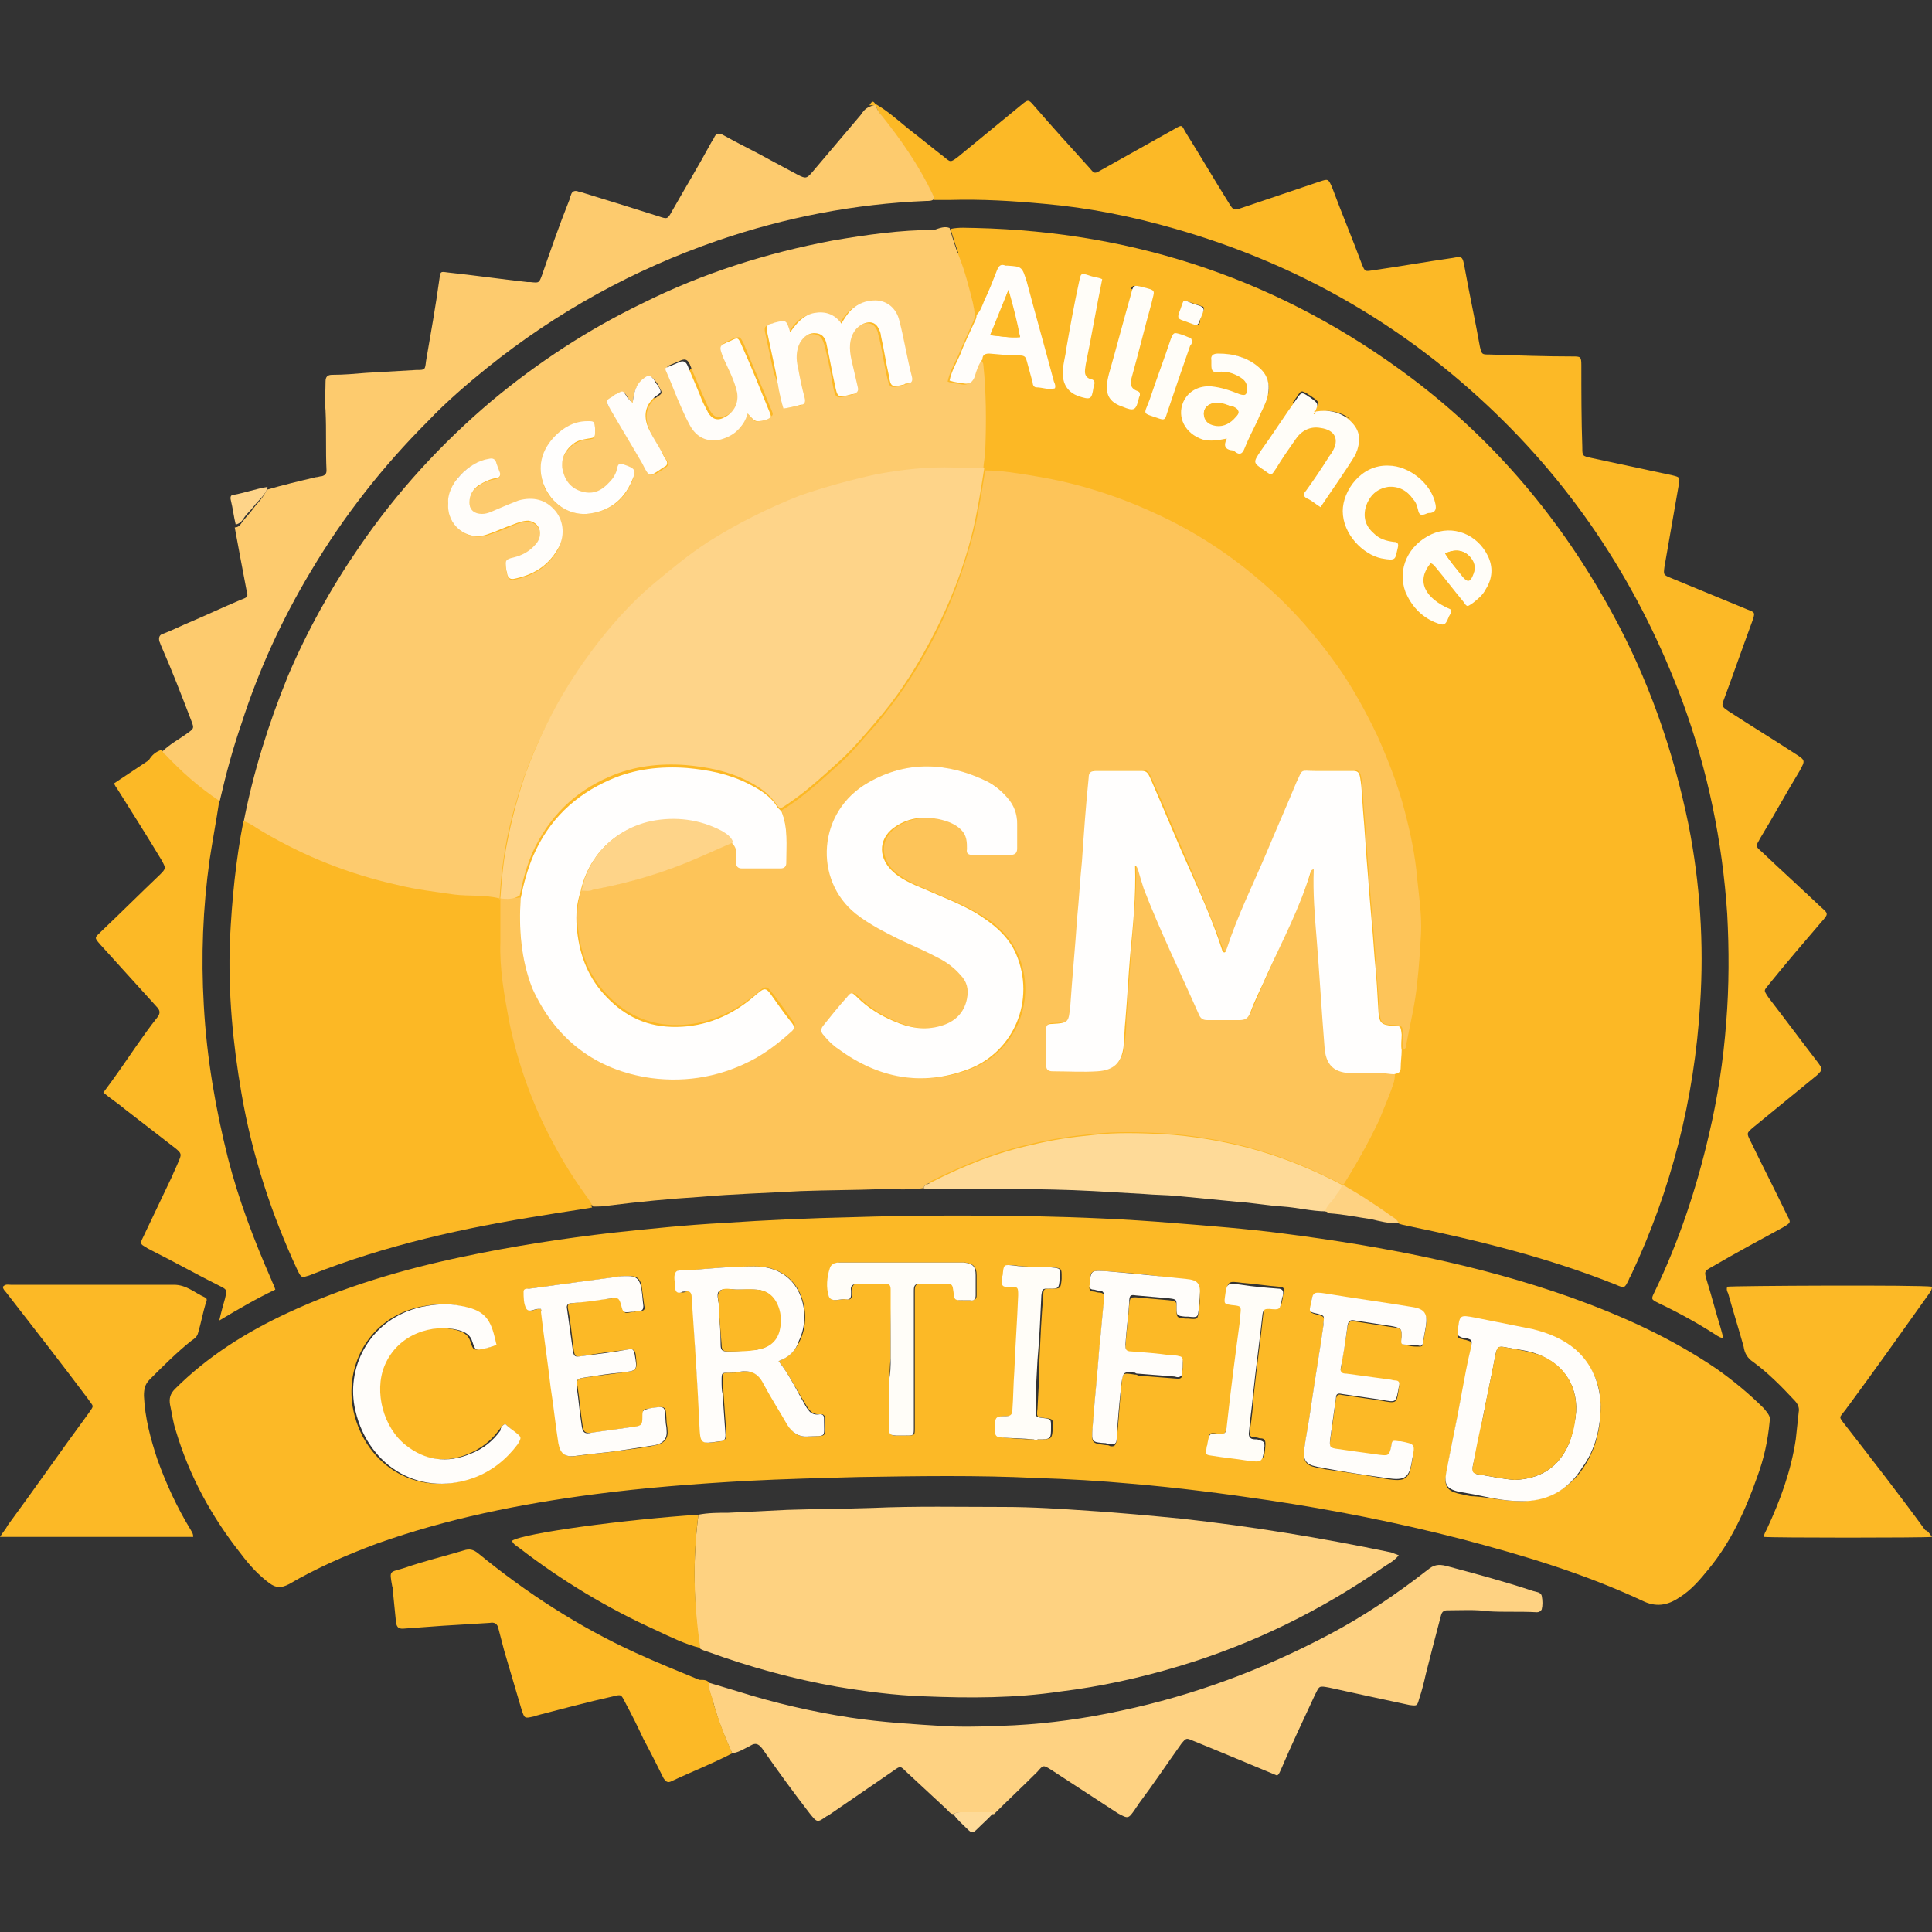 <?xml version="1.0" encoding="utf-8"?>
<!-- Generator: Adobe Illustrator 27.9.0, SVG Export Plug-In . SVG Version: 6.00 Build 0)  -->
<svg version="1.1" id="Layer_1" xmlns="http://www.w3.org/2000/svg" xmlns:xlink="http://www.w3.org/1999/xlink" x="0px" y="0px"
	 viewBox="0 0 200 200" style="enable-background:new 0 0 200 200;" xml:space="preserve">
<rect x="0" y="0" width="200" height="200" fill="#333333" stroke="none"/>
<style type="text/css">
	.st0{fill:#FCB824;}
	.st1{fill:#FDC459;}
	.st2{fill:#FCB926;}
	.st3{fill:#FCB825;}
	.st4{fill:#FDCB6E;}
	.st5{fill:#FED281;}
	.st6{fill:#FED282;}
	.st7{fill:#FEDA98;}
	.st8{fill:#FED489;}
	.st9{fill:#FFFEFD;}
	.st10{fill:#FFFDFA;}
	.st11{fill:#FFFDF8;}
	.st12{fill:#FDC653;}
	.st13{fill:#FECE67;}
	.st14{fill:#FDD47C;}
	.st15{fill:#FCB823;}
	.st16{fill:#FECE68;}
	.st17{fill:#FDD57E;}
	.st18{fill:#FDDD97;}
	.st19{fill:#FDD784;}
	.st20{fill:#FFFDF9;}
	.st21{fill:#FFFEFA;}
	.st22{fill:#FFFFFE;}
	.st23{fill:#FFFBF2;}
	.st24{fill:#FFFCF4;}
	.st25{fill:#0297D7;}
	.st26{fill:#FFFFFF;}
	.st27{fill:#CE0E2D;}
	.st28{fill:#6A747C;}
	.st29{fill:#499BD6;}
	.st30{fill:#2C398D;}
	.st31{fill:#002A73;}
</style>
<path class="st0" d="M165.1,91.1c0.8-3.2,1.2-6.5,1.2-9.9c0-20.3-15-37.1-34.6-39.9c-7.4-9.2-18.8-15.1-31.5-15.1
	c-12.6,0-23.9,5.8-31.3,14.9C48.3,42.7,32.1,60,32.1,81.2c0,3.4,0.4,6.7,1.2,9.9h-0.7v40.5c12.3-5.4,37.1-9.1,65.8-9.1
	c30.7,0,57,4.2,68.2,10.2h1.4V91.1H165.1z"/>
<g>
	<path class="st1" d="M95.6,123c-1.4,0.2-2.9,0.1-4.3,0.1c-2.8,0.1-5.6,0.1-8.4,0.2c-3.5,0.2-7,0.3-10.4,0.6
		c-3.2,0.2-6.3,0.5-9.5,0.9c-0.5,0.1-1.1,0.1-1.6,0.1c-0.2-0.3-0.3-0.5-0.5-0.8c-1.4-1.9-2.6-3.8-3.7-5.9c-2.1-3.9-3.6-8.1-4.5-12.5
		c-0.5-2.7-1-5.4-0.9-8.2c0-1.5,0-3.1,0-4.6l0,0c0.7,0.1,1.4,0.1,2.1,0c-0.2,3.2-0.1,6.2,1.3,9.2c2.4,5.4,6.5,8.5,12.3,9.3
		c3.8,0.5,7.5-0.2,10.9-2.1c1.3-0.7,2.5-1.6,3.5-2.6c0.5-0.4,0.5-0.6,0.1-1.1c-0.7-1-1.4-2-2.2-3c-0.4-0.5-0.6-0.5-1.1-0.1
		c-0.3,0.3-0.7,0.6-1.1,0.9c-2.4,1.8-5,2.8-8,2.7c-2.8-0.1-5.1-1.3-7-3.4c-1.8-2-2.6-4.4-2.8-7c-0.1-1.2,0-2.4,0.4-3.6
		c0.4,0,0.8,0,1.1,0c3.8-0.7,7.5-1.8,11.1-3.4c1.1-0.5,2.3-1,3.4-1.5c0.6,0.6,0.3,1.4,0.4,2c0,0.4,0.2,0.6,0.6,0.6c1.3,0,2.7,0,4,0
		c0.4,0,0.6-0.2,0.6-0.6c0-1.8,0.2-3.6-0.5-5.3c2.3-1.4,4.2-3.2,6.2-5c1.3-1.2,2.4-2.6,3.6-3.9c2.1-2.5,3.9-5.1,5.4-7.9
		c2.2-4,3.8-8.3,4.9-12.8c0.4-1.9,0.7-3.8,1-5.7l0,0c1.8,0,3.5,0.3,5.3,0.6c4.3,0.6,8.4,2,12.3,3.8c4.2,1.9,8,4.4,11.4,7.4
		c2.8,2.5,5.4,5.3,7.6,8.5c1.6,2.3,2.9,4.7,4.1,7.2c1.2,2.5,2.1,5,2.8,7.7c0.6,2.3,1.1,4.6,1.3,7c0.2,1.9,0.4,3.9,0.4,5.8
		c-0.1,1.7-0.2,3.4-0.4,5.1c-0.2,2.1-0.7,4.2-1.1,6.2c-0.1,0.3,0,0.7-0.4,0.7c-0.1-0.5-0.1-1.1-0.1-1.6c0-0.8,0-0.8-0.9-0.9
		c-1.2,0-1.4-0.2-1.5-1.4c-0.1-1.9-0.3-3.8-0.4-5.6c-0.2-2.9-0.5-5.8-0.7-8.7c-0.2-2.2-0.3-4.4-0.5-6.6c-0.1-1.1-0.1-2.3-0.3-3.4
		c-0.1-0.5-0.3-0.7-0.8-0.7c-1.3,0-2.6,0-3.9,0c-1.5,0-1.2-0.2-1.9,1.2c-1.1,2.4-2.1,4.8-3.1,7.3c-1.4,3.3-3,6.5-4.1,9.9
		c0,0.1-0.1,0.3-0.3,0.4c-0.1-0.1-0.1-0.2-0.2-0.3c-1-2.8-2.2-5.5-3.3-8.2c-1.4-3.2-2.7-6.4-4.1-9.5c-0.2-0.4-0.3-0.8-0.9-0.8
		c-1.6,0-3.2,0-4.7,0c-0.5,0-0.7,0.2-0.8,0.7c-0.2,2.9-0.4,5.8-0.7,8.7c-0.2,2-0.3,4-0.5,5.9c-0.2,3-0.5,6-0.7,9
		c-0.1,1.8-0.1,1.8-1.9,1.9c-0.4,0-0.6,0.1-0.6,0.5c0,1.3,0,2.5,0,3.8c0,0.4,0.3,0.6,0.7,0.6c1.5,0,3.1,0.1,4.6,0
		c1.7-0.1,2.5-0.9,2.7-2.5c0.1-0.9,0.2-1.8,0.2-2.8c0.2-2.3,0.3-4.5,0.5-6.8c0.2-3.1,0.6-6.1,0.5-9.2c0.2,0,0.2,0.2,0.3,0.4
		c0.2,0.7,0.4,1.3,0.6,2c1.7,4.4,3.8,8.6,5.7,13c0.2,0.4,0.4,0.6,0.9,0.6c1.1,0,2.2,0,3.3,0c0.6,0,0.9-0.2,1.1-0.7
		c0.6-1.4,1.2-2.8,1.8-4.1c1.5-3.5,3.3-6.9,4.5-10.6c0-0.1,0.1-0.2,0.3-0.2c-0.1,2.4,0.1,4.8,0.3,7.2c0.3,3.7,0.6,7.3,0.8,11
		c0.2,2,1,2.8,3,2.9c1,0,2,0,3,0c0.4,0,0.8,0,1.2,0.1c0,0.3,0,0.6-0.1,0.9c-0.4,1.3-1,2.6-1.5,3.9c-1.1,2.3-2.3,4.5-3.7,6.7
		c-0.1,0-0.1,0-0.2,0c-3-1.6-6.2-2.9-9.5-3.8c-3-0.8-6-1.3-9.1-1.5c-2.4-0.1-4.9-0.2-7.3,0.1c-2.1,0.2-4.1,0.5-6.2,1
		c-3.7,0.8-7.1,2.2-10.5,3.9C96.1,122.6,95.7,122.6,95.6,123z M102.7,88.5c0.6,0,1.2,0,1.9,0c0.5,0,0.7-0.2,0.7-0.7
		c0-0.8,0-1.6,0-2.5c0-1-0.4-1.9-1-2.7c-0.6-0.7-1.2-1.3-2.1-1.7c-4.1-2-8.3-2.2-12.3,0.1c-5.2,2.9-5.7,10-1.1,13.6
		c1.4,1.1,3,2,4.6,2.7c1.3,0.6,2.7,1.3,4,1.9c0.8,0.4,1.6,1,2.2,1.7c0.6,0.7,0.9,1.5,0.7,2.5c-0.3,1.5-1.3,2.4-2.7,2.8
		c-1.7,0.5-3.3,0.2-4.9-0.5c-1.4-0.6-2.7-1.4-3.8-2.5c-0.5-0.5-0.6-0.5-1,0c-0.8,1-1.6,2-2.5,3c-0.3,0.4-0.3,0.6,0.1,1
		c0.5,0.5,1,0.9,1.5,1.4c4.1,3,8.6,3.9,13.4,2.1c4.8-1.8,7-7.2,5-11.9c-0.9-2-2.4-3.3-4.2-4.3c-1.7-1-3.6-1.7-5.4-2.5
		c-1.2-0.5-2.3-1-3.3-1.9c-1.5-1.5-1.3-3.5,0.5-4.6c1.3-0.8,2.8-1,4.4-0.7c0.8,0.2,1.6,0.5,2.3,1.1c0.6,0.6,0.6,1.3,0.6,2
		c0,0.5,0.2,0.6,0.6,0.6C101.4,88.5,102.1,88.5,102.7,88.5z"/>
	<path class="st2" d="M183.2,147.1c-0.2,2.1-0.6,3.9-1.3,5.8c-1.2,3.4-2.7,6.7-5,9.5c-0.9,1.1-1.8,2.2-3.1,3c-1.2,0.8-2.4,1-3.8,0.3
		c-6-2.8-12.3-4.7-18.8-6.4c-6.6-1.7-13.2-3-19.9-4c-4.7-0.7-9.4-1.3-14.1-1.7c-3.3-0.3-6.6-0.5-9.9-0.6c-6.1-0.3-12.3-0.2-18.4-0.1
		c-3.9,0.1-7.7,0.2-11.6,0.4c-5.3,0.3-10.6,0.7-15.9,1.4c-7.6,1-15.1,2.5-22.4,5.1c-3.2,1.2-6.2,2.5-9.1,4.2c-0.8,0.4-1.3,0.4-2-0.1
		c-1.2-0.9-2.1-1.9-3-3.1c-3-3.8-5.3-8-6.7-12.7c-0.3-0.9-0.4-1.8-0.6-2.7c-0.1-0.6,0-1.1,0.5-1.6c3.4-3.4,7.4-5.9,11.7-7.9
		c5.8-2.7,11.9-4.5,18.1-5.8c5.2-1.1,10.4-1.9,15.6-2.5c3.8-0.4,7.6-0.8,11.4-1c4.4-0.3,8.9-0.5,13.4-0.6c6.2-0.2,12.4-0.2,18.6-0.1
		c4.8,0.1,9.7,0.3,14.5,0.7c3.8,0.3,7.7,0.6,11.5,1.1c10.1,1.3,20.1,3.2,29.7,6.6c5.3,1.9,10.4,4.2,15.1,7.4
		c1.7,1.2,3.4,2.6,4.9,4.1C183.1,146.4,183.3,146.7,183.2,147.1z M157.6,155.4c2.3-0.1,4.6-1,6.2-3.3c1.4-2,1.9-4.2,1.9-6.5
		c0-2.2-0.8-4.2-2.6-5.7c-1.3-1.1-2.8-1.8-4.4-2.1c-2-0.4-4-0.8-6-1.2c-1.6-0.3-1.6-0.3-1.8,1.4c0,0,0,0.1,0,0.1
		c-0.1,0.3,0.1,0.4,0.3,0.5c0.2,0,0.3,0.1,0.5,0.1c0.7,0.2,0.7,0.2,0.6,0.9c-0.3,1.6-0.6,3.3-1,4.9c-0.5,2.7-1.1,5.4-1.6,8.2
		c-0.2,1.1,0.1,1.6,1.2,1.9c0.6,0.1,1.1,0.3,1.7,0.3C154.2,155,155.6,155.4,157.6,155.4z M80.6,140.9c1.1-0.4,1.8-1.2,2.2-2.1
		c1.4-2.8,0.2-7.7-4.6-7.7c-2.3,0-4.5,0.2-6.8,0.4c-0.5,0-1.2-0.2-1.4,0.3c-0.2,0.4,0,1,0,1.5c0,0.4,0.2,0.5,0.6,0.5
		c0.1,0,0.3,0,0.4-0.1c0.5-0.1,0.7,0.1,0.7,0.6c0.2,4.4,0.5,8.8,0.8,13.2c0.1,2,0.1,2,2.1,1.7c0.5-0.1,0.6-0.3,0.6-0.7
		c-0.1-1.4-0.2-2.8-0.3-4.2c0-0.5-0.1-1-0.1-1.4c0-0.8,0-0.8,0.8-0.8c0.4,0,0.8,0,1.1-0.1c1.1-0.2,1.8,0.2,2.4,1.2
		c0.8,1.5,1.7,2.8,2.5,4.3c0.5,0.9,1.1,1.3,2.2,1.2c1.9-0.1,1.6,0.2,1.6-1.8c0,0,0-0.1,0-0.1c0-0.2-0.1-0.4-0.4-0.4
		c-1,0.1-1.3-0.5-1.7-1.2C82.4,143.8,81.7,142.3,80.6,140.9z M145.1,138.4c0,0.8,0,0.8,0.7,0.9c0.4,0.1,0.7,0.1,1.1,0.1
		c0.3,0,0.4-0.1,0.4-0.3c0.1-0.6,0.2-1.1,0.3-1.7c0.2-1.3-0.1-1.8-1.4-2c-3-0.5-6-1-9-1.4c-1.3-0.2-1.3-0.2-1.5,1.1
		c-0.1,0.8-0.1,0.8,0.7,1c0.7,0.2,0.7,0.2,0.6,0.9c0,0.1,0,0.2,0,0.3c-0.4,2.8-0.9,5.7-1.3,8.5c-0.2,1.5-0.5,2.9-0.7,4.4
		c-0.1,1,0.2,1.5,1.2,1.7c0.3,0.1,0.7,0.1,1,0.2c2.1,0.3,4.2,0.6,6.3,1c2,0.3,2.4,0.1,2.7-2c0.2-1.5,0.2-1.5-1.2-1.8
		c-0.1,0-0.1,0-0.2,0c-0.7-0.1-0.7-0.1-0.8,0.6c-0.2,0.9-0.2,1-1.2,0.8c-1.4-0.2-2.8-0.4-4.3-0.6c-0.8-0.1-0.9-0.2-0.8-1
		c0.2-1.4,0.4-2.8,0.6-4.3c0.1-0.4,0.2-0.5,0.6-0.4c1.4,0.2,2.7,0.4,4.1,0.6c1.6,0.3,1.6,0.3,1.8-1.3c0.1-0.4,0-0.7-0.4-0.7
		c-0.2,0-0.4-0.1-0.6-0.1c-1.5-0.2-2.9-0.4-4.4-0.6c-0.4-0.1-0.7-0.1-0.6-0.6c0.2-1.5,0.5-2.9,0.7-4.4c0.1-0.5,0.3-0.6,0.8-0.5
		c1.3,0.2,2.6,0.4,3.9,0.6C145.1,137.5,145.1,137.6,145.1,138.4z M56,135.5c0,0.1,0.1,0.2,0.1,0.3c0.4,2.6,0.7,5.2,1,7.8
		c0.3,1.9,0.5,3.9,0.8,5.8c0.2,1.2,0.7,1.5,1.9,1.3c1.4-0.2,2.8-0.3,4.2-0.5c1.3-0.2,2.6-0.3,3.9-0.6c0.9-0.2,1.3-0.7,1.2-1.6
		c0-0.3-0.1-0.6-0.1-0.9c-0.1-1.5,0.1-1.6-1.7-1.3c-0.8,0.1-0.8,0.1-0.7,0.9c0,0.8,0,0.9-0.9,1c-1.4,0.2-2.9,0.4-4.3,0.6
		c-0.8,0.1-1,0-1.1-0.8c-0.2-1.3-0.3-2.6-0.5-3.9c-0.2-0.9,0.1-0.9,0.8-1c1.2-0.2,2.4-0.3,3.7-0.5c1.7-0.2,1.7-0.2,1.5-1.9
		c-0.1-0.5-0.2-0.5-0.7-0.5c-1.6,0.2-3.3,0.4-4.9,0.7c-0.6,0.1-0.7,0-0.8-0.6c-0.2-1.4-0.3-2.9-0.6-4.3c-0.1-0.5,0.1-0.6,0.5-0.6
		c1.4-0.2,2.7-0.4,4.1-0.5c0.7-0.1,0.8,0,1,0.7c0.2,0.9,0.2,0.9,1.1,0.7c0.3,0,0.5-0.1,0.8-0.1c0.4,0,0.5-0.2,0.4-0.5
		c-0.1-0.7-0.2-1.5-0.3-2.2c-0.2-0.7-0.5-0.9-1.3-0.9c-0.4,0-0.9,0-1.3,0.1c-1.5,0.2-3,0.4-4.5,0.6c-1.5,0.2-2.9,0.4-4.4,0.6
		c-0.2,0-0.5,0-0.6,0.3c0,0.6-0.1,1.3,0.3,1.8c0.2,0.4,0.8,0,1.2,0C55.7,135.5,55.8,135.5,56,135.5z M52.3,147.4
		c-0.4,0.2-0.5,0.5-0.7,0.7c-0.8,1.1-1.9,1.9-3.1,2.4c-2.4,1-4.6,0.7-6.7-0.9c-2.3-1.8-3.3-5.5-2.2-8.2c1.4-3.5,5.1-4.4,7.7-3.7
		c0.7,0.2,1.2,0.5,1.4,1.2c0.3,0.9,0.3,0.9,1.3,0.7c0.4-0.1,0.8-0.1,1.2-0.4c-0.1-0.3-0.1-0.6-0.2-0.8c-0.5-2.1-1.3-2.8-3.4-3.2
		c-1.4-0.3-2.8-0.2-4.2,0.1c-5.2,1.2-7.6,5.9-6.9,10.3c1,5.8,6.4,9.5,12.3,7.4c1.9-0.7,3.4-1.9,4.6-3.5c0.4-0.6,0.4-0.6-0.2-1.2
		C53,148,52.6,147.7,52.3,147.4z M92.2,140.6C92.2,140.6,92.2,140.6,92.2,140.6c-0.1,0.8-0.1,1.6-0.1,2.4c0,1.6,0,3.3,0,4.9
		c0,0.5,0.2,0.8,0.7,0.7c0.4,0,0.8,0,1.1,0c0.8,0,0.8,0,0.8-0.8c0-2.6,0-5.1,0-7.7c0-2.2,0-4.3,0-6.5c0-0.5,0.1-0.7,0.6-0.7
		c0.9,0,1.8,0,2.7,0c0.7,0,0.7,0.1,0.8,0.8c0.1,0.9,0.1,0.9,1,0.9c0.2,0,0.5,0,0.7,0c0.4,0,0.6-0.1,0.6-0.5c0-0.7,0-1.4,0-2.1
		c0-0.9-0.4-1.2-1.2-1.3c-0.2,0-0.5,0-0.7,0c-3.8,0-7.6,0-11.4,0c-0.3,0-0.6,0-0.9,0c-0.4,0-0.8,0.2-0.9,0.6c-0.2,1-0.4,2-0.1,2.9
		c0.2,0.7,1.1,0.2,1.8,0.3c0.4,0.1,0.5-0.2,0.5-0.5c0-0.1,0-0.3,0-0.4c0-0.5,0.2-0.8,0.7-0.7c1,0,1.9,0,2.9,0c0.4,0,0.5,0.2,0.5,0.6
		C92.2,135.9,92.2,138.3,92.2,140.6z M114.6,131.6c-1.7-0.1-1.7-0.1-1.8,1.2c0,0.1,0,0.3,0,0.4c-0.1,0.3,0.1,0.5,0.4,0.5
		c0.2,0,0.3,0.1,0.5,0.1c0.6,0,0.7,0.3,0.6,0.8c-0.2,1.7-0.3,3.4-0.5,5.1c-0.2,2.8-0.5,5.5-0.7,8.3c-0.1,1.4-0.1,1.4,1.4,1.6
		c0.1,0,0.3,0,0.4,0.1c0.5,0.1,0.6-0.1,0.7-0.6c0.2-1.9,0.3-3.9,0.5-5.8c0.1-1.2,0.1-1.2,1.4-1c0.1,0,0.2,0,0.3,0.1
		c1.3,0.1,2.5,0.2,3.8,0.3c0.2,0,0.5,0.1,0.7-0.1c0.1-0.2,0.2-1.7,0.1-1.8c-0.1-0.1-0.2-0.2-0.3-0.2c-0.3,0-0.6-0.1-0.9-0.1
		c-1.4-0.1-2.7-0.3-4.1-0.4c-0.5,0-0.6-0.3-0.6-0.7c0.1-1.5,0.3-2.9,0.4-4.4c0.1-0.7,0.1-0.7,0.7-0.7c1.1,0.1,2.3,0.2,3.4,0.3
		c0.8,0.1,0.8,0.1,0.8,0.9c0,0.9,0,0.9,0.9,1c0.1,0,0.2,0,0.3,0c1,0.1,1,0.1,1.1-0.9c0.1-0.4,0.1-0.9,0.1-1.3c0-1.2-0.3-1.6-1.4-1.7
		C119.9,132,117.1,131.8,114.6,131.6z M107,149C107,149.1,107,149.1,107,149c0.2,0,0.4,0,0.6,0c1.3,0,1.3,0,1.4-1.3
		c0-0.8,0-0.8-0.8-0.9c-0.9-0.1-0.9-0.1-0.8-1c0.1-1.7,0.2-3.4,0.2-5c0.1-2.2,0.2-4.5,0.4-6.7c0-0.7,0.1-0.7,0.8-0.7c1,0,1,0,1.1-1
		c0-0.1,0-0.1,0-0.2c0-0.9,0-0.9-0.9-1c-1.3-0.1-2.6,0-3.9-0.2c-1-0.1-1-0.1-1.1,1c0,0.2,0,0.5-0.1,0.7c0,0.3,0.1,0.5,0.4,0.5
		c0.2,0,0.3,0,0.5,0c0.8,0.1,0.8,0.1,0.8,0.9c-0.1,2.6-0.3,5.3-0.4,7.9c-0.1,1.3-0.1,2.7-0.2,4c0,0.4-0.2,0.6-0.6,0.6
		c-1.2,0-1.2,0-1.2,1.3c0,0.1,0,0.2,0,0.3c-0.1,0.4,0.1,0.6,0.6,0.6C104.7,148.9,105.9,149,107,149z M126,148.4
		c-0.8-0.1-0.8-0.1-0.9,0.8c0,0.2-0.1,0.3-0.1,0.5c-0.1,0.7-0.1,0.7,0.6,0.8c1.2,0.2,2.4,0.3,3.6,0.5c1.6,0.2,1.7,0.2,1.8-1.5
		c0-0.4-0.1-0.6-0.5-0.6c-0.2,0-0.3-0.1-0.5-0.1c-0.6,0-0.7-0.2-0.6-0.8c0.2-1.2,0.3-2.4,0.4-3.7c0.3-2.8,0.7-5.6,1-8.5
		c0.1-0.5,0.3-0.5,0.7-0.5c1.1,0.1,1.1,0.1,1.3-1c0-0.1,0-0.3,0.1-0.4c0.1-0.5,0-0.7-0.5-0.7c-1.3-0.1-2.5-0.3-3.8-0.4
		c-1.5-0.2-1.5-0.2-1.7,1.3c-0.1,0.7-0.1,0.7,0.7,0.8c1,0.1,1,0.1,0.9,1c0,0.1,0,0.2,0,0.3c-0.5,3.7-0.9,7.5-1.4,11.2
		C126.8,148.7,126.7,148.5,126,148.4z"/>
	<path class="st3" d="M139.1,122.7c1.3-2.2,2.6-4.4,3.7-6.7c0.6-1.3,1.1-2.6,1.5-3.9c0.1-0.3,0.1-0.6,0.1-0.9c0.4,0,0.7-0.2,0.7-0.7
		c0-0.6,0-1.2,0.1-1.8c0.4-0.1,0.4-0.5,0.4-0.7c0.4-2.1,0.9-4.1,1.1-6.2c0.2-1.7,0.3-3.4,0.4-5.1c0.1-1.9-0.2-3.9-0.4-5.8
		c-0.2-2.4-0.7-4.7-1.3-7c-0.7-2.7-1.7-5.2-2.8-7.7c-1.2-2.5-2.5-4.9-4.1-7.2c-2.2-3.1-4.7-6-7.6-8.5c-3.4-3-7.2-5.5-11.4-7.4
		c-3.9-1.8-8-3.1-12.3-3.8c-1.8-0.3-3.5-0.6-5.3-0.6c0-0.7,0.1-1.4,0.2-2.1c0.1-2.9,0.1-5.8-0.2-8.7c0-0.2-0.1-0.4-0.3-0.5
		c0.1-0.4,0.2-0.7,0.7-0.6c1.1,0.1,2.1,0.2,3.2,0.2c0.4,0,0.6,0.3,0.7,0.6c0.2,0.7,0.4,1.5,0.6,2.2c0.1,0.2,0.1,0.5,0.4,0.5
		c0.6,0,1.3,0.3,1.9,0.1c0.1-0.3,0-0.5-0.1-0.7c-0.9-3.4-1.9-6.9-2.8-10.3c-0.4-1.5-0.4-1.5-2-1.7c-0.1,0-0.1,0-0.2,0
		c-0.5-0.2-0.7,0.1-0.9,0.5c-0.4,1-0.9,2.1-1.3,3.1c-0.2,0.5-0.4,1.1-0.8,1.5c0-0.5-0.1-0.9-0.2-1.4c-0.4-1.6-0.8-3.2-1.4-4.7
		c-0.4-1-0.7-2-1-3c0.9-0.2,1.7-0.1,2.6-0.1c16.7,0.4,31.8,5.5,45.2,15.6c8.6,6.5,15.4,14.6,20.6,24.1c3.8,6.9,6.4,14.3,8,22.1
		c1.2,6.1,1.6,12.3,1.2,18.5c-0.6,9.9-3,19.3-7.2,28.2c-0.1,0.1-0.1,0.2-0.2,0.4c-0.4,0.8-0.4,0.9-1.3,0.5c-7-2.8-14.3-4.6-21.6-6.1
		c-0.3-0.1-0.7-0.1-1-0.3c0-0.2-0.1-0.3-0.3-0.4c-0.8-0.6-1.6-1.1-2.5-1.7C141,123.9,140,123.3,139.1,122.7z M136.2,42.6
		c0,0-0.1-0.1-0.1-0.1c0.5-0.9,0.5-0.9-0.4-1.5c-0.1-0.1-0.2-0.1-0.3-0.2c-0.7-0.4-0.7-0.4-1.1,0.2c-1.3,1.8-2.5,3.7-3.8,5.5
		c-0.8,1.2-0.8,1.2,0.4,2c0.8,0.5,0.7,0.4,1.2-0.2c0.7-1,1.3-2,2-3c0.6-0.9,1.5-1.3,2.6-1.2c1.5,0.2,2,1.3,1.2,2.5
		c-0.1,0.2-0.3,0.4-0.4,0.6c-0.8,1.1-1.5,2.3-2.3,3.4c-0.2,0.3-0.3,0.6,0.1,0.8c0.5,0.3,0.9,0.6,1.4,0.9c1.3-1.8,2.5-3.6,3.6-5.4
		c0.1-0.1,0.1-0.3,0.2-0.5c0.4-1.2,0.2-2.2-0.8-3.1C138.7,42.6,137.5,42.4,136.2,42.6z M148.1,58.3c0.3,0.1,0.4,0.3,0.6,0.5
		c1,1.2,1.9,2.4,2.9,3.6c0.5,0.6,0.5,0.5,1,0.1c0.5-0.4,1-0.9,1.3-1.4c0.7-1.1,0.8-2.3,0.2-3.5c-1.1-2.2-3.6-3.2-5.8-2.2
		c-2.5,1.1-3.7,3.6-2.7,6c0.6,1.4,1.6,2.5,3,3.1c1,0.5,1.1,0.4,1.5-0.6c0.1-0.2,0.3-0.5,0.2-0.7C147.4,61.9,146.6,60.1,148.1,58.3z
		 M127,45.4c-0.4,0.8-0.1,1.1,0.4,1.3c0.2,0.1,0.3,0.1,0.5,0.2c0.4,0.3,0.7,0.2,0.9-0.3c0.4-1,0.9-2,1.4-3c0.4-0.8,0.8-1.5,1-2.4
		c0.3-1.2,0.1-2.2-0.8-3c-1.2-1.2-2.7-1.6-4.3-1.5c-0.4,0-0.7,0.2-0.7,0.7c0,0.2,0,0.3,0,0.5c0,0.5,0.1,0.7,0.7,0.7
		c0.7-0.1,1.5,0.1,2.2,0.5c0.5,0.3,0.8,0.6,0.8,1.2c0,0.6-0.2,0.8-0.8,0.6c-0.9-0.4-1.9-0.7-2.9-0.8c-1.3-0.2-2.4,0.4-2.9,1.6
		c-0.7,1.6,0.2,3.3,2,3.9C125.3,45.7,126.1,45.6,127,45.4z M143.7,48.2c-2.8-0.1-4.7,2.6-4.7,4.6c0,2.4,2,4.5,4,4.9
		c1.6,0.4,1.4,0.2,1.7-1.1c0.1-0.4,0-0.6-0.4-0.6c-0.8-0.1-1.5-0.3-2.1-0.9c-0.9-0.8-1.1-1.7-0.8-2.8c0.3-1.1,1.1-1.8,2.3-2
		c1.1-0.1,2,0.3,2.6,1.3c0.2,0.3,0.4,0.7,0.5,1.1c0.1,0.5,0.3,0.6,0.8,0.4c0.2-0.1,0.3-0.1,0.5-0.1c0.5-0.1,0.6-0.4,0.5-0.9
		C148.2,50,146,48.2,143.7,48.2z M114.6,39.9c-0.1,1.1,0.5,1.8,1.4,2.2c1.2,0.5,1.4,0.4,1.7-0.9c0-0.1,0-0.2,0.1-0.3
		c0.1-0.2,0-0.3-0.2-0.4c-0.9-0.3-0.8-0.9-0.6-1.6c0.7-2.5,1.4-5,2-7.5c0.4-1.3,0.7-1.3-1-1.7c-0.8-0.2-0.8-0.2-1.1,0.7
		c-0.8,2.8-1.5,5.5-2.3,8.3C114.6,39.1,114.5,39.5,114.6,39.9z M114.1,28.9c-0.4-0.3-0.9-0.3-1.3-0.4c-0.9-0.3-0.9-0.1-1,0.7
		c-0.5,2.2-0.9,4.5-1.3,6.8c-0.2,0.9-0.5,1.9-0.4,2.8c0,1.1,0.5,1.8,1.6,2.2c1.3,0.5,1.4,0.4,1.6-0.9c0-0.1,0.1-0.3,0.1-0.4
		c0-0.2,0-0.4-0.2-0.4c-1-0.2-0.8-0.9-0.7-1.6C113,34.8,113.5,31.9,114.1,28.9z M123.4,35.4c0-0.2,0-0.4-0.2-0.4
		c-0.4-0.1-0.7-0.3-1.1-0.4c-0.7-0.2-0.7-0.2-1,0.5c-0.7,2.1-1.5,4.2-2.2,6.3c-0.5,1.6-0.8,1.3,0.9,1.9c0.7,0.2,0.7,0.2,0.9-0.5
		c0.8-2.3,1.6-4.6,2.4-7C123.3,35.7,123.4,35.6,123.4,35.4z M124.6,32.1c0.1-0.3-0.1-0.4-0.2-0.4c-0.3-0.1-0.6-0.2-0.9-0.3
		c-1-0.3-0.8-0.5-1.2,0.6c-0.3,0.9-0.3,1,0.6,1.3c0.3,0.1,0.5,0.2,0.8,0.3c0.2,0.1,0.4,0.1,0.5-0.2C124.2,33,124.4,32.5,124.6,32.1z
		"/>
	<path class="st4" d="M98.3,23.6c0.3,1,0.6,2,1,3c0.6,1.5,1,3.1,1.4,4.7c0.1,0.5,0.2,0.9,0.2,1.4c0,0.2-0.1,0.5-0.2,0.7
		c-0.5,1.1-1,2.2-1.5,3.4c-0.4,0.9-0.9,1.7-1.1,2.7c0.5,0.2,1,0.2,1.5,0.3c0.6,0.1,0.9-0.2,1.1-0.7c0.2-0.6,0.4-1.2,0.8-1.8
		c0.2,0.1,0.3,0.3,0.3,0.5c0.3,2.9,0.3,5.8,0.2,8.7c0,0.7-0.2,1.4-0.2,2.1c0,0,0,0,0,0c-1,0-2.1,0-3.1,0c-2.7-0.1-5.5,0.1-8.1,0.7
		c-2.7,0.5-5.3,1.2-7.9,2.2c-3.4,1.2-6.5,2.9-9.5,4.8c-2,1.3-3.8,2.8-5.6,4.3c-1.8,1.5-3.4,3.2-4.9,5c-1.4,1.7-2.7,3.5-3.9,5.4
		c-1.8,3-3.3,6-4.5,9.3c-1,2.9-1.8,5.8-2.2,8.8c-0.2,1.3-0.3,2.7-0.4,4.1c0,0,0,0,0,0c-1.5-0.4-3.1-0.1-4.7-0.4c-2-0.3-4-0.6-5.9-1
		c-4.9-1.1-9.6-3-13.9-5.5c-0.6-0.4-1.2-0.9-2-1.1c1-5.2,2.6-10.3,4.6-15.2c2-4.7,4.5-9.2,7.4-13.4c3.9-5.7,8.5-10.7,13.7-15.1
		c4.8-4,10-7.4,15.6-10.1c6.2-3.1,12.8-5.2,19.7-6.5c3.5-0.6,7-1.1,10.5-1.1C97.3,23.6,97.8,23.4,98.3,23.6z M81.1,42.3
		c0.6-0.1,1.1-0.2,1.6-0.3c0.5-0.1,0.5-0.3,0.4-0.7c-0.2-1.1-0.5-2.1-0.7-3.2c-0.2-0.9-0.2-1.7,0.2-2.5c0.4-0.7,1-1.1,1.7-1
		c0.8,0.1,0.9,0.7,1.1,1.3c0.3,1.3,0.6,2.6,0.8,3.9c0.3,1.5,0.3,1.5,1.8,1.1c0,0,0.1,0,0.1,0c0.4-0.1,0.6-0.3,0.5-0.7
		c-0.1-0.4-0.2-0.9-0.3-1.3c-0.2-1.1-0.6-2.1-0.5-3.2c0.1-1,0.4-1.7,1.4-2.1c0.7-0.3,1.3-0.1,1.6,0.6c0.1,0.2,0.1,0.5,0.2,0.7
		c0.3,1.3,0.5,2.7,0.8,4c0.3,1.3,0.3,1.3,1.6,1c0.1,0,0.2-0.1,0.3-0.1c0.5,0,0.6-0.3,0.5-0.7c-0.4-1.9-0.8-3.9-1.3-5.8
		c-0.3-1.3-1.3-2.1-2.5-2.1c-0.9,0-1.8,0.3-2.5,1c-0.4,0.4-0.7,0.8-1,1.4c-0.7-1-1.7-1.3-2.8-1.1c-1.2,0.2-1.9,1-2.5,2
		c-0.4-1.2-0.4-1.2-1.6-1c-0.1,0-0.2,0.1-0.3,0.1c-0.5,0.1-0.6,0.3-0.5,0.8c0.3,1.4,0.6,2.8,0.9,4.2C80.6,39.7,80.7,41,81.1,42.3z
		 M46.4,52.1c-0.2,2.2,1.9,4,4.1,3.3c0.9-0.3,1.7-0.6,2.6-1c0.5-0.2,1-0.4,1.6-0.4c0.7,0.1,1.2,0.6,1.2,1.3c0,0.5-0.2,0.9-0.5,1.2
		c-0.6,0.7-1.4,1-2.2,1.3c-0.9,0.2-0.9,0.3-0.8,1.2c0,0.2,0.1,0.3,0.1,0.5c0.1,0.5,0.4,0.6,0.8,0.5c1.9-0.4,3.4-1.3,4.4-3
		c0.7-1.3,0.6-2.9-0.2-4c-1-1.3-2.3-1.5-3.8-1.1c-0.8,0.2-1.5,0.6-2.2,0.9c-0.5,0.2-1,0.5-1.6,0.5c-0.8,0-1.2-0.4-1.3-1.2
		c0-0.8,0.3-1.4,1-1.8c0.5-0.4,1.1-0.6,1.7-0.7c0.4-0.1,0.6-0.3,0.4-0.7c-0.1-0.3-0.2-0.5-0.3-0.8c-0.1-0.5-0.4-0.6-0.8-0.5
		C48.5,47.8,46.2,50.2,46.4,52.1z M77.4,42.8c0.8,1,0.8,1,1.9,0.5c0,0,0.1,0,0.1,0c0.7-0.3,0.7-0.3,0.4-1c-0.9-2.2-1.9-4.5-2.8-6.7
		c-0.4-0.8-0.4-0.8-1.2-0.5c-1.3,0.6-1.2,0.5-0.7,1.8c0.5,1.2,1.1,2.3,1.4,3.5c0.2,1.1-0.3,2.2-1.3,2.6c-0.8,0.4-1.3,0.2-1.7-0.5
		c-0.3-0.5-0.5-1.1-0.8-1.7c-0.4-1-0.9-2.1-1.3-3.1c-0.2-0.4-0.4-0.6-0.9-0.4c-0.5,0.2-0.9,0.4-1.4,0.6c0,0.1,0,0.2,0,0.2
		c0.4,1,0.8,2,1.2,2.9c0.4,0.9,0.8,1.9,1.3,2.8c0.7,1.3,1.8,1.8,3.2,1.5c0.7-0.2,1.3-0.5,1.8-1C76.9,44,77.2,43.4,77.4,42.8z
		 M60.7,53.2c2.2-0.2,3.8-1.2,4.7-3.3c0.5-1.1,0.4-1.3-0.8-1.7c-0.4-0.1-0.6-0.1-0.7,0.3c-0.1,0.6-0.4,1.1-0.8,1.5
		c-0.7,0.8-1.7,1.2-2.8,1c-1.2-0.3-2-1.2-2.1-2.5c-0.2-1,0.4-1.9,1.2-2.5c0.5-0.3,1-0.5,1.5-0.5c0.7-0.1,0.7-0.1,0.7-0.8
		c0-0.1,0-0.2,0-0.3c-0.1-0.7-0.1-0.7-0.8-0.7c-1.3,0-2.4,0.6-3.3,1.5c-1.5,1.4-1.9,3.3-1.2,5.1C57.1,52.2,58.9,53.3,60.7,53.2z
		 M65.5,41.7c-0.3-0.2-0.4-0.4-0.5-0.5c-0.4-0.7-0.4-0.7-1.1-0.3c-0.1,0.1-0.2,0.2-0.3,0.2c-0.9,0.5-0.9,0.5-0.3,1.4
		c1.1,1.9,2.2,3.7,3.3,5.6c0.8,1.3,0.8,1.3,2,0.5c0.1-0.1,0.2-0.1,0.3-0.2c0.3-0.2,0.3-0.4,0.2-0.6c-0.1-0.2-0.2-0.3-0.3-0.5
		c-0.6-1.1-1.3-2-1.7-3.2c-0.4-1.2-0.1-2.2,0.9-3c0.6-0.4,0.6-0.4,0.2-1.1c-0.1-0.2-0.2-0.4-0.4-0.6c-0.4-0.5-0.5-0.5-1.1-0.1
		C65.8,39.8,65.6,40.7,65.5,41.7z"/>
	<path class="st2" d="M90.7,10.8c1.2,0.7,2.2,1.6,3.3,2.5c1.3,1,2.5,2,3.8,3c0.6,0.5,0.6,0.5,1.3,0c2.2-1.8,4.5-3.7,6.7-5.5
		c0.6-0.5,0.7-0.5,1.2,0.1c1.9,2.2,3.9,4.4,5.8,6.5c0.5,0.6,0.5,0.6,1.2,0.2c2.5-1.4,5-2.8,7.5-4.2c1-0.6,0.8-0.4,1.3,0.4
		c1.5,2.4,2.9,4.8,4.4,7.2c0.5,0.8,0.5,0.8,1.4,0.5c2.7-0.9,5.3-1.8,8-2.7c0.9-0.3,0.9-0.3,1.3,0.6c1,2.7,2.1,5.3,3.1,8
		c0.3,0.7,0.3,0.7,1,0.6c2.8-0.4,5.6-0.9,8.4-1.3c1-0.2,1-0.1,1.2,0.9c0.5,2.8,1.1,5.5,1.6,8.3c0.2,0.8,0.2,0.8,1,0.8
		c2.9,0.1,5.8,0.2,8.6,0.2c0.8,0,0.9,0,0.9,0.9c0,2.8,0,5.7,0.1,8.5c0,0.9,0,0.9,0.9,1.1c2.8,0.6,5.6,1.2,8.4,1.8
		c0.8,0.2,0.8,0.2,0.7,0.9c-0.5,2.9-1,5.7-1.5,8.6c-0.1,0.8-0.1,0.8,0.6,1.1c2.7,1.1,5.3,2.2,8,3.3c0.8,0.3,0.8,0.3,0.5,1.2
		c-1,2.7-1.9,5.3-2.9,8c-0.3,0.8-0.3,0.8,0.4,1.3c2.3,1.5,4.6,2.9,6.9,4.4c1.1,0.7,1.1,0.7,0.5,1.8c-1.4,2.3-2.7,4.7-4.1,7
		c-0.4,0.8-0.6,0.7,0.2,1.4c2,1.9,4.1,3.8,6.1,5.7c0.8,0.7,0.8,0.7,0,1.6c-1.8,2.1-3.6,4.2-5.3,6.3c-0.6,0.8-0.7,0.6-0.1,1.5
		c1.7,2.2,3.4,4.5,5.1,6.7c0.5,0.7,0.5,0.7-0.1,1.3c-2.2,1.8-4.4,3.6-6.6,5.4c-0.7,0.6-0.7,0.6-0.3,1.4c1.2,2.5,2.5,5,3.7,7.5
		c0.5,1,0.6,0.9-0.4,1.5c-2.4,1.3-4.8,2.6-7.2,4c-0.9,0.5-0.9,0.5-0.6,1.5c0.5,1.6,0.9,3.2,1.4,4.8c0.1,0.4,0.2,0.7,0.3,1.1
		c-0.3,0-0.4-0.1-0.6-0.2c-2-1.3-4-2.4-6.1-3.4c-0.8-0.4-0.8-0.4-0.4-1.2c2.5-5.2,4.3-10.6,5.6-16.2c0.9-3.8,1.5-7.7,1.8-11.7
		c0.3-3.7,0.3-7.5,0.1-11.2c-0.5-7.5-2-14.8-4.6-21.9c-4.4-11.9-11.1-22.2-20.3-30.8c-9.3-8.7-20-14.7-32.2-18.2
		c-4.5-1.3-9-2.2-13.6-2.6c-3.2-0.3-6.5-0.5-9.8-0.4c-0.5,0-1.1,0-1.6,0c0-0.2-0.1-0.4-0.2-0.6c-1.4-2.9-3.2-5.5-5.2-8
		C91,11.6,90.7,11.3,90.7,10.8z"/>
	<path class="st3" d="M25.2,85c0.7,0.2,1.3,0.7,2,1.1c4.4,2.6,9,4.4,13.9,5.5c2,0.5,3.9,0.7,5.9,1c1.6,0.2,3.1,0,4.7,0.4
		c0,1.5,0,3.1,0,4.6c-0.1,2.8,0.4,5.5,0.9,8.2c0.9,4.4,2.4,8.5,4.5,12.5c1.1,2.1,2.3,4,3.7,5.9c0.2,0.2,0.3,0.5,0.5,0.8
		c-1.7,0.3-3.3,0.5-5,0.8c-8.3,1.3-16.4,3.1-24.2,6.2c-0.9,0.3-0.9,0.3-1.3-0.5c-2.7-5.8-4.7-11.9-5.8-18.3
		c-0.9-5.2-1.4-10.5-1.2-15.8C24,93.2,24.4,89.1,25.2,85z"/>
	<path class="st5" d="M72.3,156.8c1-0.2,2.1-0.2,3.1-0.2c2-0.1,4-0.2,6.1-0.3c2.9-0.1,5.9-0.1,8.8-0.2c4.5-0.2,9.1-0.1,13.6-0.1
		c3,0,6,0.2,8.9,0.4c3.1,0.2,6.3,0.5,9.4,0.8c7.3,0.8,14.6,2,21.8,3.5c0.3,0.1,0.5,0.2,0.8,0.3c-0.4,0.5-0.9,0.8-1.4,1.1
		c-6.6,4.6-13.7,8.1-21.4,10.4c-4,1.2-8.1,2.1-12.2,2.6c-4.7,0.7-9.4,0.7-14.2,0.5c-3-0.1-6-0.5-9-1c-4.5-0.8-8.9-2-13.3-3.6
		c-0.3-0.1-0.7-0.2-0.9-0.4C71.8,166,71.7,161.4,72.3,156.8z"/>
	<path class="st4" d="M90.7,10.8c0,0.5,0.3,0.8,0.6,1.2c2,2.5,3.8,5.1,5.2,8c0.1,0.2,0.2,0.4,0.2,0.6c-0.2,0.2-0.5,0.2-0.8,0.2
		c-7.4,0.3-14.6,1.7-21.6,4.1c-8.7,3-16.7,7.4-23.9,13.2c-2.1,1.7-4.2,3.5-6.1,5.5c-4.7,4.7-8.7,9.8-12.1,15.5
		c-3,5-5.4,10.2-7.2,15.8c-0.9,2.6-1.6,5.2-2.2,7.8c0,0.1-0.1,0.3-0.1,0.4c-2-1.4-3.9-3-5.6-4.8c-0.1-0.1-0.3-0.3-0.3-0.5
		c0.8-0.8,1.8-1.3,2.6-1.9c0.7-0.5,0.7-0.5,0.4-1.3c-1-2.6-2-5.2-3.1-7.7c-0.1-0.2-0.1-0.3-0.2-0.5c-0.1-0.4,0-0.7,0.4-0.8
		c0.8-0.3,1.6-0.7,2.3-1c1.9-0.8,3.8-1.7,5.7-2.5c0.8-0.3,0.8-0.3,0.6-1.1c-0.4-2.1-0.8-4.2-1.2-6.4c0.4,0,0.6-0.3,0.8-0.6
		c0.3-0.4,0.7-0.8,1-1.2c0.5-0.7,1.2-1.3,1.5-2.1c1.7-0.5,3.4-0.9,5.1-1.3c0.2,0,0.4-0.1,0.6-0.1c0.4-0.1,0.5-0.3,0.5-0.6
		c-0.1-2.1,0-4.1-0.1-6.2c-0.1-1,0-2,0-3c0-0.5,0.2-0.7,0.7-0.7c1.2,0,2.3-0.1,3.5-0.2c1.7-0.1,3.5-0.2,5.2-0.3c0.9,0,0.9,0,1-0.9
		c0.5-2.9,1-5.7,1.4-8.6c0.1-0.7,0.1-0.7,0.8-0.6c2.8,0.3,5.6,0.7,8.3,1c0.1,0,0.2,0,0.3,0c0.9,0.1,0.9,0.1,1.2-0.7
		c0.9-2.6,1.8-5.2,2.8-7.7c0.1-0.2,0.1-0.4,0.2-0.6c0.1-0.4,0.4-0.5,0.7-0.4c0.2,0.1,0.5,0.1,0.7,0.2c2.6,0.8,5.2,1.6,7.7,2.4
		c0.9,0.3,0.9,0.3,1.4-0.6c1.3-2.3,2.7-4.6,4-7c0.1-0.2,0.2-0.3,0.3-0.5c0.2-0.5,0.5-0.6,1-0.3c1.6,0.9,3.3,1.7,4.9,2.6
		c0.9,0.5,1.9,1,2.8,1.5c0.8,0.4,0.9,0.4,1.5-0.3c1.7-2,3.3-3.9,5-5.9c0.2-0.3,0.4-0.6,0.8-0.8C90.3,10.9,90.5,10.9,90.7,10.8
		L90.7,10.8z"/>
	<path class="st6" d="M98.7,187.8c-0.3,0-0.5-0.3-0.7-0.5c-1.4-1.3-2.8-2.6-4.2-3.9c-0.6-0.6-0.6-0.6-1.3-0.1
		c-2.2,1.5-4.5,3.1-6.7,4.6c-0.1,0-0.1,0.1-0.2,0.1c-1,0.7-1,0.7-1.8-0.3c-1.7-2.2-3.3-4.4-4.9-6.7c-0.4-0.5-0.7-0.6-1.2-0.3
		c-0.6,0.3-1.2,0.7-1.9,0.8c-0.8-1.7-1.5-3.5-2-5.4c-0.2-0.6-0.5-1.2-0.4-1.9c1,0.3,2,0.6,3,0.9c3.8,1.2,7.7,2.1,11.6,2.7
		c3.3,0.5,6.7,0.7,10,0.9c2.3,0.1,4.7,0,7-0.1c3.7-0.2,7.3-0.7,11-1.5c7.6-1.6,14.8-4.3,21.6-7.9c3.6-1.9,7-4.2,10.2-6.7
		c0.6-0.5,1.1-0.6,1.9-0.4c3,0.8,6,1.6,9,2.6c0.3,0.1,0.8,0.1,0.9,0.5c0.1,0.5,0.1,1,0,1.4c-0.1,0.2-0.3,0.3-0.5,0.3
		c-1.7-0.1-3.4,0-5-0.1c-1.4-0.2-2.9-0.1-4.3-0.1c-0.6,0-0.6,0.5-0.7,0.8c-0.5,1.9-1,3.8-1.5,5.8c-0.2,0.9-0.4,1.7-0.7,2.6
		c-0.2,0.7-0.2,0.7-1,0.6c-2.8-0.6-5.6-1.2-8.3-1.8c-1.1-0.2-1-0.2-1.5,0.8c-1.2,2.6-2.4,5.1-3.5,7.7c-0.1,0.2-0.2,0.5-0.4,0.6
		c-2.2-0.9-4.3-1.8-6.5-2.7c-0.7-0.3-1.5-0.6-2.2-0.9c-0.7-0.3-0.7-0.3-1.2,0.3c-1.5,2.1-2.9,4.2-4.4,6.2c-0.1,0.2-0.3,0.4-0.4,0.6
		c-0.7,1-0.7,1-1.8,0.4c-2.3-1.5-4.6-3-6.9-4.5c-0.8-0.5-0.8-0.5-1.4,0.2c-1.5,1.5-3,2.9-4.5,4.4c-1.1,0-2.1,0-3.2,0
		C99.3,187.6,99,187.6,98.7,187.8z"/>
	<path class="st2" d="M16.8,77.6c0,0.2,0.1,0.4,0.3,0.5c1.7,1.8,3.5,3.4,5.6,4.8c-0.3,2-0.7,4.1-1,6.1c-0.7,5-0.9,10-0.6,15.1
		c0.3,5.4,1.2,10.6,2.5,15.8c1.1,4.3,2.7,8.5,4.5,12.6c0.1,0.3,0.3,0.6,0.4,1c-1.9,0.9-3.8,2-5.8,3.2c0.2-0.9,0.4-1.6,0.6-2.3
		c0.2-0.9,0.2-0.9-0.6-1.3c-2.4-1.2-4.7-2.5-7.1-3.7c-0.2-0.1-0.4-0.2-0.5-0.3c-0.6-0.3-0.6-0.4-0.3-1c1-2.1,2-4.2,3-6.3
		c0.2-0.5,0.5-1.1,0.7-1.6c0.3-0.7,0.3-0.8-0.3-1.3c-1.8-1.4-3.5-2.7-5.3-4.1c-0.7-0.6-1.5-1.1-2.2-1.7c1.2-1.6,2.3-3.2,3.4-4.8
		c0.7-1,1.4-2,2.2-3c0.3-0.4,0.3-0.7-0.1-1.1c-1.9-2.1-3.9-4.3-5.8-6.4c-0.7-0.8-0.6-0.7,0.1-1.4c2-1.9,4-3.9,6-5.8
		c0.7-0.7,0.7-0.7,0.2-1.6c-1.5-2.5-3.1-5-4.6-7.4c-0.1-0.1-0.2-0.3-0.3-0.5c1.2-0.8,2.4-1.6,3.6-2.4C15.7,78.2,16.1,77.8,16.8,77.6
		z"/>
	<path class="st2" d="M20,159.1c-6.6,0-13.2,0-20,0c0.3-0.5,0.6-0.8,0.8-1.2c2.8-3.8,5.5-7.7,8.3-11.5c0.7-1,0.6-0.7,0-1.6
		c-2.7-3.6-5.5-7.2-8.3-10.8c-0.2-0.3-0.5-0.5-0.5-0.8c0.3-0.3,0.5-0.2,0.8-0.2c5.6,0,11.2,0,16.9,0c1.3,0,2.1,0.8,3.2,1.3
		c0.3,0.1,0.2,0.4,0.1,0.6c-0.3,1-0.5,2.1-0.8,3.1c-0.1,0.4-0.4,0.6-0.7,0.8c-1.5,1.2-2.9,2.6-4.3,4c-0.5,0.5-0.6,1-0.6,1.7
		c0.1,2.3,0.7,4.5,1.4,6.6c0.9,2.5,2,4.9,3.4,7.2C19.8,158.5,20,158.7,20,159.1z"/>
	<path class="st2" d="M200,159.1c-1,0.1-16.4,0.1-17.4,0c0-0.3,0.2-0.6,0.3-0.8c1.4-3,2.5-6,3-9.3c0.1-0.9,0.2-1.8,0.3-2.8
		c0.1-0.5-0.1-0.9-0.5-1.3c-1.3-1.4-2.7-2.8-4.2-3.9c-0.6-0.4-0.9-0.9-1-1.6c-0.5-1.8-1.1-3.7-1.6-5.5c-0.1-0.2-0.2-0.4-0.1-0.7
		c0.8-0.1,20-0.2,21.2,0c0,0.4-0.3,0.7-0.5,1c-2.7,3.8-5.4,7.6-8.2,11.4c-0.1,0.1-0.2,0.3-0.3,0.4c-0.6,0.8-0.7,0.6,0,1.5
		c2.8,3.6,5.6,7.2,8.3,10.9C199.6,158.5,199.7,158.7,200,159.1z"/>
	<path class="st2" d="M73.4,174.2c-0.1,0.7,0.3,1.3,0.4,1.9c0.5,1.8,1.2,3.6,2,5.4c-2.1,1.1-4.2,1.9-6.3,2.9c-0.4,0.2-0.6,0-0.8-0.3
		c-0.7-1.4-1.4-2.8-2.1-4.1c-0.6-1.3-1.2-2.5-1.9-3.8c-0.4-0.8-0.4-0.8-1.2-0.6c-2.7,0.6-5.3,1.3-8,2c-0.1,0-0.2,0.1-0.3,0.1
		c-0.9,0.2-0.9,0.2-1.2-0.7c-0.6-2-1.2-4.1-1.8-6.1c-0.2-0.8-0.4-1.5-0.6-2.3c-0.1-0.5-0.4-0.7-0.9-0.6c-1.6,0.1-3.3,0.2-4.9,0.3
		c-1.4,0.1-2.7,0.2-4.1,0.3c-0.4,0-0.6-0.1-0.7-0.6c-0.1-1-0.2-2-0.3-3c0-0.3,0-0.6-0.1-0.8c-0.3-1.7-0.3-1.4,1.3-1.9
		c2-0.7,4.1-1.2,6.1-1.8c0.6-0.2,1-0.1,1.5,0.3c5,4.1,10.4,7.6,16.3,10.3c2.2,1,4.4,1.9,6.6,2.8C72.9,173.9,73.2,173.9,73.4,174.2z"
		/>
	<path class="st7" d="M95.6,123c0.1-0.4,0.5-0.4,0.8-0.6c3.3-1.7,6.8-3.1,10.5-3.9c2-0.5,4.1-0.8,6.2-1c2.4-0.3,4.9-0.2,7.3-0.1
		c3.1,0.2,6.1,0.7,9.1,1.5c3.3,0.9,6.5,2.2,9.5,3.8c-0.1,0.5-0.4,0.8-0.7,1.2c-0.3,0.5-0.9,0.9-1,1.5c-1.5,0-3-0.4-4.5-0.5
		c-1.6-0.1-3.2-0.4-4.8-0.5c-2.1-0.2-4.1-0.4-6.2-0.6c-1.1-0.1-2.3-0.1-3.4-0.2c-1.7-0.1-3.5-0.2-5.2-0.3
		c-5.6-0.3-11.2-0.2-16.7-0.2C96.1,123.1,95.8,123.1,95.6,123z"/>
	<path class="st2" d="M72.3,156.8c-0.6,4.6-0.5,9.2,0.2,13.8c-1.6-0.4-3-1.1-4.5-1.8c-5.1-2.3-9.9-5.2-14.3-8.6
		c-0.3-0.2-0.6-0.4-0.7-0.7C54.2,158.7,64.7,157.3,72.3,156.8z"/>
	<path class="st6" d="M137.2,125.4c0.1-0.6,0.7-1,1-1.5c0.2-0.4,0.6-0.7,0.7-1.2c0.1,0,0.1,0,0.2,0c1,0.6,1.9,1.1,2.9,1.8
		c0.8,0.5,1.6,1.1,2.5,1.7c0.1,0.1,0.2,0.2,0.3,0.4c-1,0.1-2-0.2-2.9-0.4c-1.4-0.2-2.8-0.5-4.3-0.6
		C137.4,125.5,137.3,125.4,137.2,125.4z"/>
	<path class="st8" d="M27.7,50.4c-0.2,0.9-1,1.4-1.5,2.1c-0.3,0.4-0.7,0.7-1,1.2c-0.2,0.3-0.4,0.5-0.8,0.6c-0.2-0.8-0.3-1.7-0.5-2.5
		c-0.1-0.4,0-0.6,0.4-0.6C25.4,51,26.5,50.6,27.7,50.4z"/>
	<path class="st7" d="M98.7,187.8c0.3-0.2,0.6-0.2,1-0.2c1.1,0,2.1,0,3.2,0c-0.5,0.6-1.1,1.1-1.7,1.7c-0.5,0.5-0.6,0.5-1.1,0
		C99.6,188.8,99.1,188.4,98.7,187.8z"/>
	<path class="st2" d="M90.7,10.9c-0.2,0-0.4,0-0.7,0C90.3,10.4,90.4,10.4,90.7,10.9z"/>
	<path class="st8" d="M51.8,93c0.1-1.4,0.2-2.7,0.4-4.1c0.5-3,1.2-5.9,2.2-8.8c1.2-3.3,2.7-6.4,4.5-9.3c1.2-1.9,2.5-3.7,3.9-5.4
		c1.5-1.8,3.1-3.5,4.9-5c1.8-1.5,3.6-3,5.6-4.3c3-1.9,6.2-3.5,9.5-4.8c2.6-0.9,5.2-1.6,7.9-2.2c2.7-0.5,5.4-0.8,8.1-0.7
		c1,0,2.1,0,3.1,0c-0.3,1.9-0.6,3.8-1,5.7c-1,4.5-2.7,8.8-4.9,12.8c-1.5,2.8-3.3,5.5-5.4,7.9c-1.2,1.4-2.3,2.7-3.6,3.9
		c-2,1.8-3.9,3.6-6.2,5c-0.1-0.1-0.3-0.2-0.4-0.4c-0.8-1.2-1.9-1.9-3.1-2.5c-2-1-4.1-1.4-6.3-1.6c-2.7-0.2-5.4,0.1-7.9,1.2
		c-3.7,1.6-6.3,4.2-8,7.9c-0.6,1.4-1,2.9-1.3,4.4C53.2,93.1,52.5,93.1,51.8,93z"/>
	<path class="st9" d="M145.1,108.7c0,0.6-0.1,1.2-0.1,1.8c0,0.5-0.2,0.6-0.7,0.7c-0.4,0-0.8-0.1-1.2-0.1c-1,0-2,0-3,0
		c-2,0-2.9-0.8-3-2.9c-0.3-3.7-0.5-7.3-0.8-11c-0.2-2.4-0.4-4.8-0.3-7.2c-0.2,0-0.2,0.1-0.3,0.2c-1.1,3.7-2.9,7.1-4.5,10.6
		c-0.6,1.4-1.3,2.7-1.8,4.1c-0.2,0.5-0.5,0.7-1.1,0.7c-1.1,0-2.2,0-3.3,0c-0.4,0-0.7-0.1-0.9-0.6c-1.9-4.3-4-8.6-5.7-13
		c-0.2-0.6-0.4-1.3-0.6-2c-0.1-0.2-0.1-0.3-0.3-0.4c0.1,3.1-0.2,6.1-0.5,9.2c-0.2,2.3-0.3,4.5-0.5,6.8c-0.1,0.9-0.1,1.8-0.2,2.8
		c-0.2,1.6-1,2.4-2.7,2.5c-1.5,0.1-3.1,0-4.6,0c-0.4,0-0.7-0.1-0.7-0.6c0-1.3,0-2.5,0-3.8c0-0.4,0.2-0.5,0.6-0.5
		c1.8-0.1,1.7-0.2,1.9-1.9c0.2-3,0.5-6,0.7-9c0.2-2,0.3-4,0.5-5.9c0.2-2.9,0.4-5.8,0.7-8.7c0-0.5,0.2-0.7,0.8-0.7c1.6,0,3.2,0,4.7,0
		c0.6,0,0.7,0.4,0.9,0.8c1.4,3.2,2.7,6.4,4.1,9.5c1.2,2.7,2.4,5.4,3.3,8.2c0,0.1,0.1,0.2,0.2,0.3c0.2,0,0.2-0.2,0.3-0.4
		c1.1-3.4,2.7-6.6,4.1-9.9c1-2.4,2.1-4.9,3.1-7.3c0.7-1.5,0.4-1.2,1.9-1.2c1.3,0,2.6,0,3.9,0c0.5,0,0.7,0.1,0.8,0.7
		c0.2,1.1,0.2,2.3,0.3,3.4c0.2,2.2,0.3,4.4,0.5,6.6c0.2,2.9,0.5,5.8,0.7,8.7c0.2,1.9,0.3,3.8,0.4,5.6c0.1,1.1,0.3,1.3,1.5,1.4
		c0.8,0,0.8,0,0.9,0.9C145.1,107.6,145,108.2,145.1,108.7z"/>
	<path class="st9" d="M53.9,93c0.3-1.5,0.7-3,1.3-4.4c1.6-3.7,4.3-6.3,8-7.9c2.5-1.1,5.2-1.4,7.9-1.2c2.2,0.2,4.3,0.6,6.3,1.6
		c1.2,0.6,2.4,1.3,3.1,2.5c0.1,0.1,0.2,0.2,0.4,0.4c0.7,1.7,0.5,3.5,0.5,5.3c0,0.4-0.2,0.6-0.6,0.6c-1.3,0-2.7,0-4,0
		c-0.4,0-0.6-0.2-0.6-0.6c0-0.7,0.2-1.4-0.4-2c-0.2-0.6-0.6-0.9-1.2-1.2c-2.3-1.2-4.8-1.5-7.3-1c-3.7,0.8-6.4,3.5-7.2,7.2
		c-0.4,1.2-0.5,2.4-0.4,3.6c0.2,2.6,1,5,2.8,7c1.9,2.1,4.1,3.3,7,3.4c3,0.1,5.7-0.9,8-2.7c0.4-0.3,0.7-0.6,1.1-0.9
		c0.5-0.4,0.7-0.4,1.1,0.1c0.7,1,1.4,2,2.2,3c0.4,0.5,0.4,0.7-0.1,1.1c-1.1,1-2.3,1.9-3.5,2.6c-3.4,1.9-7.1,2.6-10.9,2.1
		c-5.7-0.8-9.9-4-12.3-9.3C53.9,99.2,53.7,96.1,53.9,93z"/>
	<path class="st9" d="M102.7,88.5c-0.7,0-1.3,0-2,0c-0.4,0-0.7-0.1-0.6-0.6c0-0.7,0-1.4-0.6-2c-0.6-0.6-1.4-0.9-2.3-1.1
		c-1.5-0.3-3-0.2-4.4,0.7c-1.8,1.1-2,3.1-0.5,4.6c0.9,0.9,2.1,1.4,3.3,1.9c1.8,0.8,3.7,1.5,5.4,2.5c1.8,1.1,3.4,2.4,4.2,4.3
		c2,4.7-0.2,10.1-5,11.9c-4.8,1.8-9.3,0.9-13.4-2.1c-0.6-0.4-1.1-0.9-1.5-1.4c-0.3-0.3-0.4-0.6-0.1-1c0.8-1,1.6-2,2.5-3
		c0.4-0.5,0.5-0.5,1,0c1.1,1.1,2.4,1.9,3.8,2.5c1.6,0.7,3.2,1,4.9,0.5c1.4-0.4,2.4-1.3,2.7-2.8c0.2-1,0-1.8-0.7-2.5
		c-0.6-0.7-1.4-1.3-2.2-1.7c-1.3-0.7-2.7-1.3-4-1.9c-1.6-0.8-3.2-1.6-4.6-2.7C84.2,91.1,84.6,84,89.9,81c4-2.3,8.2-2.1,12.3-0.1
		c0.8,0.4,1.5,1,2.1,1.7c0.7,0.8,1,1.7,1,2.7c0,0.8,0,1.6,0,2.5c0,0.5-0.2,0.7-0.7,0.7C104,88.5,103.3,88.5,102.7,88.5z"/>
	<path class="st8" d="M60.2,92.2c0.7-3.6,3.5-6.4,7.2-7.2c2.5-0.5,5-0.2,7.3,1c0.5,0.3,1,0.6,1.2,1.2c-1.1,0.5-2.3,1-3.4,1.5
		c-3.6,1.6-7.3,2.7-11.1,3.4C61,92.3,60.6,92.2,60.2,92.2z"/>
	<path class="st10" d="M157.6,155.4c-2,0-3.5-0.4-5-0.7c-0.6-0.1-1.1-0.2-1.7-0.3c-1.1-0.3-1.4-0.7-1.2-1.9c0.5-2.7,1.1-5.4,1.6-8.2
		c0.3-1.6,0.6-3.3,1-4.9c0.1-0.7,0.1-0.7-0.6-0.9c-0.2,0-0.3,0-0.5-0.1c-0.2-0.1-0.4-0.2-0.3-0.5c0,0,0-0.1,0-0.1
		c0.2-1.7,0.2-1.7,1.8-1.4c2,0.4,4,0.8,6,1.2c1.6,0.4,3.1,1,4.4,2.1c1.7,1.5,2.5,3.5,2.6,5.7c0,2.3-0.5,4.6-1.9,6.5
		C162.2,154.5,159.9,155.4,157.6,155.4z M156.8,153.2c2.4-0.1,4.3-1.1,5.4-3.3c0.5-1,0.7-2.1,0.9-3.2c0.4-3-1.1-5.4-3.9-6.5
		c-1-0.4-2.1-0.5-3.2-0.7c-0.9-0.2-1-0.1-1.2,0.8c-0.4,2.2-0.9,4.4-1.3,6.5c-0.3,1.6-0.6,3.2-1,4.8c-0.1,0.4-0.1,0.9,0.4,1
		C154.2,152.8,155.5,153.1,156.8,153.2z"/>
	<path class="st10" d="M80.6,140.9c1.1,1.4,1.8,2.9,2.6,4.3c0.4,0.7,0.7,1.4,1.7,1.2c0.2,0,0.4,0.1,0.4,0.4c0,0,0,0.1,0,0.1
		c0,2,0.3,1.7-1.6,1.8c-1,0.1-1.7-0.4-2.2-1.2c-0.8-1.4-1.7-2.8-2.5-4.3c-0.5-1-1.3-1.4-2.4-1.2c-0.4,0.1-0.8,0.1-1.1,0.1
		c-0.8,0-0.8,0-0.8,0.8c0,0.5,0,1,0.1,1.4c0.1,1.4,0.2,2.8,0.3,4.2c0,0.5-0.1,0.7-0.6,0.7c-2,0.3-2,0.3-2.1-1.7
		c-0.2-4.4-0.5-8.8-0.8-13.2c0-0.5-0.2-0.7-0.7-0.6c-0.1,0-0.3,0-0.4,0.1c-0.4,0.1-0.6-0.1-0.6-0.5c0-0.5-0.2-1.1,0-1.5
		c0.2-0.5,0.9-0.2,1.4-0.3c2.3-0.2,4.5-0.4,6.8-0.4c4.9,0,6,4.9,4.6,7.7C82.4,139.8,81.7,140.5,80.6,140.9z M74.4,135.4
		c0.1,1.3,0.2,2.5,0.2,3.8c0,0.6,0.2,0.7,0.7,0.7c1,0,2.1-0.1,3.1-0.2c1.1-0.2,1.9-0.8,2.2-1.9c0.3-0.8,0.2-1.7-0.1-2.5
		c-0.4-1.1-1.2-1.8-2.4-1.8c-0.6,0-1.3,0-1.9,0c-0.6,0-1.4-0.2-1.8,0.2C74.1,134.1,74.5,134.8,74.4,135.4z"/>
	<path class="st10" d="M145.1,138.4c0-0.8,0-0.9-0.9-1.1c-1.3-0.2-2.6-0.4-3.9-0.6c-0.5-0.1-0.7,0-0.8,0.5c-0.2,1.5-0.4,2.9-0.7,4.4
		c-0.1,0.5,0.2,0.6,0.6,0.6c1.5,0.2,2.9,0.4,4.4,0.6c0.2,0,0.4,0.1,0.6,0.1c0.5,0,0.5,0.3,0.4,0.7c-0.3,1.6-0.2,1.6-1.8,1.3
		c-1.4-0.2-2.7-0.4-4.1-0.6c-0.4-0.1-0.6,0-0.6,0.4c-0.2,1.4-0.4,2.8-0.6,4.3c-0.1,0.8,0,0.9,0.8,1c1.4,0.2,2.8,0.4,4.3,0.6
		c0.9,0.1,1,0.1,1.2-0.8c0.1-0.7,0.1-0.7,0.8-0.6c0.1,0,0.1,0,0.2,0c1.5,0.3,1.5,0.3,1.2,1.8c-0.3,2-0.7,2.3-2.7,2
		c-2.1-0.3-4.2-0.6-6.3-1c-0.3-0.1-0.7-0.1-1-0.2c-1-0.2-1.3-0.7-1.2-1.7c0.2-1.5,0.5-2.9,0.7-4.4c0.4-2.8,0.9-5.7,1.3-8.5
		c0-0.1,0-0.2,0-0.3c0.1-0.7,0.1-0.7-0.6-0.9c-0.9-0.2-0.9-0.2-0.7-1c0.2-1.2,0.2-1.3,1.5-1.1c3,0.5,6,0.9,9,1.4
		c1.3,0.2,1.6,0.7,1.4,2c-0.1,0.6-0.2,1.1-0.3,1.7c0,0.2-0.2,0.4-0.4,0.3c-0.4-0.1-0.8-0.1-1.1-0.1C145,139.2,145,139.2,145.1,138.4
		z"/>
	<path class="st10" d="M56,135.5c-0.1,0-0.2,0-0.3,0c-0.4,0-0.9,0.4-1.2,0c-0.3-0.5-0.3-1.2-0.3-1.8c0-0.3,0.3-0.3,0.6-0.3
		c1.5-0.2,2.9-0.4,4.4-0.6c1.5-0.2,3-0.4,4.5-0.6c0.4-0.1,0.9-0.1,1.3-0.1c0.7,0,1.1,0.2,1.3,0.9c0.2,0.7,0.2,1.5,0.3,2.2
		c0,0.3-0.1,0.5-0.4,0.5c-0.3,0-0.5,0.1-0.8,0.1c-0.9,0.1-0.9,0.1-1.1-0.7c-0.2-0.7-0.3-0.8-1-0.7c-1.4,0.2-2.7,0.4-4.1,0.5
		c-0.4,0-0.6,0.2-0.5,0.6c0.2,1.4,0.4,2.9,0.6,4.3c0.1,0.6,0.2,0.7,0.8,0.6c1.6-0.2,3.3-0.4,4.9-0.7c0.5-0.1,0.6,0,0.7,0.5
		c0.3,1.7,0.3,1.7-1.5,1.9c-1.2,0.1-2.4,0.3-3.7,0.5c-0.6,0.1-0.9,0.1-0.8,1c0.2,1.3,0.3,2.6,0.5,3.9c0.1,0.8,0.3,1,1.1,0.8
		c1.4-0.2,2.9-0.4,4.3-0.6c0.8-0.1,0.9-0.2,0.9-1c0-0.7,0-0.7,0.7-0.9c1.8-0.3,1.6-0.2,1.7,1.3c0,0.3,0.1,0.6,0.1,0.9
		c0.1,0.9-0.3,1.4-1.2,1.6c-1.3,0.2-2.6,0.4-3.9,0.6c-1.4,0.2-2.8,0.3-4.2,0.5c-1.2,0.2-1.7-0.2-1.9-1.3c-0.3-1.9-0.5-3.9-0.8-5.8
		c-0.3-2.6-0.7-5.2-1-7.8C56.1,135.7,56,135.6,56,135.5z"/>
	<path class="st10" d="M52.3,147.4c0.3,0.3,0.7,0.6,1.1,0.9c0.6,0.5,0.6,0.5,0.2,1.2c-1.2,1.6-2.7,2.8-4.6,3.5
		c-5.9,2.1-11.2-1.6-12.3-7.4c-0.8-4.3,1.7-9.1,6.9-10.3c1.4-0.3,2.8-0.4,4.2-0.1c2.1,0.4,2.9,1.1,3.4,3.2c0.1,0.3,0.1,0.5,0.2,0.8
		c-0.4,0.2-0.8,0.3-1.2,0.4c-1,0.2-1,0.2-1.3-0.7c-0.2-0.7-0.7-1-1.4-1.2c-2.6-0.7-6.3,0.3-7.7,3.7c-1.1,2.7-0.1,6.4,2.2,8.2
		c2,1.6,4.3,1.9,6.7,0.9c1.3-0.5,2.3-1.3,3.1-2.4C51.8,147.9,51.9,147.6,52.3,147.4z"/>
	<path class="st11" d="M92.2,140.6c0-2.4,0-4.7,0-7.1c0-0.4-0.1-0.6-0.5-0.6c-1,0-1.9,0-2.9,0c-0.5,0-0.8,0.2-0.7,0.7
		c0,0.1,0,0.3,0,0.4c0,0.3-0.1,0.6-0.5,0.5c-0.6-0.1-1.5,0.4-1.8-0.3c-0.3-0.9-0.2-2,0.1-2.9c0.1-0.4,0.5-0.6,0.9-0.6
		c0.3,0,0.6,0,0.9,0c3.8,0,7.6,0,11.4,0c0.2,0,0.5,0,0.7,0c0.9,0.1,1.2,0.4,1.2,1.3c0,0.7,0,1.4,0,2.1c0,0.4-0.2,0.6-0.6,0.5
		c-0.2,0-0.5,0-0.7,0c-0.9,0-0.9,0-1-0.9c-0.1-0.7-0.1-0.8-0.8-0.8c-0.9,0-1.8,0-2.7,0c-0.5,0-0.6,0.2-0.6,0.7c0,2.2,0,4.3,0,6.5
		c0,2.6,0,5.1,0,7.7c0,0.8,0,0.8-0.8,0.8c-0.4,0-0.8,0-1.1,0c-0.5,0-0.7-0.2-0.7-0.7c0-1.6,0-3.3,0-4.9
		C92.2,142.2,92.2,141.4,92.2,140.6C92.2,140.6,92.2,140.6,92.2,140.6z"/>
	<path class="st10" d="M114.6,131.6c2.4,0.2,5.3,0.5,8.2,0.8c1.2,0.1,1.5,0.5,1.4,1.7c0,0.4-0.1,0.9-0.1,1.3c-0.1,1-0.1,1-1.1,0.9
		c-0.1,0-0.2,0-0.3,0c-0.9-0.1-0.9-0.1-0.9-1c0-0.8,0-0.8-0.8-0.9c-1.1-0.1-2.2-0.2-3.4-0.3c-0.6-0.1-0.7,0-0.7,0.7
		c-0.1,1.5-0.3,2.9-0.4,4.4c0,0.4,0,0.7,0.6,0.7c1.4,0.1,2.7,0.2,4.1,0.4c0.3,0,0.6,0,0.9,0.1c0.1,0,0.3,0.1,0.3,0.2
		c0.1,0.2,0,1.7-0.1,1.8c-0.2,0.2-0.4,0.2-0.7,0.1c-1.3-0.1-2.5-0.2-3.8-0.3c-0.1,0-0.2,0-0.3-0.1c-1.2-0.1-1.2-0.1-1.4,1
		c-0.2,1.9-0.4,3.9-0.5,5.8c0,0.5-0.2,0.7-0.7,0.6c-0.1,0-0.3,0-0.4-0.1c-1.5-0.1-1.5-0.1-1.4-1.6c0.2-2.8,0.5-5.5,0.7-8.3
		c0.2-1.7,0.3-3.4,0.5-5.1c0-0.5,0-0.8-0.6-0.8c-0.2,0-0.3-0.1-0.5-0.1c-0.3,0-0.5-0.2-0.4-0.5c0-0.1,0-0.3,0-0.4
		C113,131.5,113,131.5,114.6,131.6z"/>
	<path class="st11" d="M107,149c-1.1-0.1-2.3-0.1-3.4-0.2c-0.4,0-0.6-0.2-0.6-0.6c0-0.1,0-0.2,0-0.3c0-1.2,0-1.3,1.2-1.3
		c0.4,0,0.6-0.2,0.6-0.6c0.1-1.3,0.1-2.7,0.2-4c0.1-2.6,0.3-5.3,0.4-7.9c0-0.8,0-0.9-0.8-0.9c-0.2,0-0.3,0-0.5,0
		c-0.3,0-0.4-0.2-0.4-0.5c0-0.2,0-0.5,0.1-0.7c0.1-1.1,0.1-1.1,1.1-1c1.3,0.2,2.6,0.1,3.9,0.2c1,0.1,1,0.1,0.9,1c0,0.1,0,0.1,0,0.2
		c-0.1,1-0.1,1-1.1,1c-0.7,0-0.7,0-0.8,0.7c-0.1,2.2-0.2,4.5-0.4,6.7c-0.1,1.7-0.2,3.4-0.2,5c0,0.9,0,0.9,0.8,1
		c0.8,0.1,0.8,0.1,0.8,0.9c0,1.3,0,1.3-1.4,1.3C107.4,149.1,107.2,149.1,107,149C107,149.1,107,149.1,107,149z"/>
	<path class="st11" d="M126,148.4c0.7,0,0.9,0.2,1-0.8c0.4-3.7,0.9-7.5,1.4-11.2c0-0.1,0-0.2,0-0.3c0.1-0.9,0.1-0.9-0.9-1
		c-0.7-0.1-0.8-0.1-0.7-0.8c0.2-1.5,0.2-1.5,1.7-1.3c1.3,0.2,2.5,0.3,3.8,0.4c0.5,0,0.6,0.3,0.5,0.7c0,0.1-0.1,0.3-0.1,0.4
		c-0.2,1.1-0.2,1.1-1.3,1c-0.4,0-0.6,0-0.7,0.5c-0.3,2.8-0.7,5.6-1,8.5c-0.1,1.2-0.3,2.4-0.4,3.7c-0.1,0.5,0.1,0.8,0.6,0.8
		c0.2,0,0.3,0,0.5,0.1c0.4,0.1,0.5,0.2,0.5,0.6c-0.2,1.7-0.2,1.7-1.8,1.5c-1.2-0.2-2.4-0.3-3.6-0.5c-0.7-0.1-0.7-0.1-0.6-0.8
		c0-0.2,0.1-0.3,0.1-0.5C125.2,148.4,125.2,148.4,126,148.4z"/>
	<path class="st10" d="M101.7,37.2c-0.4,0.5-0.6,1.1-0.8,1.8c-0.2,0.5-0.5,0.8-1.1,0.7c-0.5-0.1-0.9-0.1-1.5-0.3
		c0.2-1,0.7-1.8,1.1-2.7c0.4-1.1,1-2.3,1.5-3.4c0.1-0.2,0.2-0.4,0.2-0.7c0.4-0.4,0.6-1,0.8-1.5c0.5-1,0.9-2.1,1.3-3.1
		c0.2-0.5,0.4-0.7,0.9-0.5c0.1,0,0.1,0,0.2,0c1.5,0.1,1.5,0.1,2,1.7c0.9,3.4,1.9,6.9,2.8,10.3c0.1,0.2,0.2,0.5,0.1,0.7
		c-0.6,0.2-1.3-0.1-1.9-0.1c-0.3,0-0.4-0.3-0.4-0.5c-0.2-0.7-0.4-1.5-0.6-2.2c-0.1-0.4-0.2-0.6-0.7-0.6c-1.1,0-2.1-0.1-3.2-0.2
		C101.9,36.6,101.7,36.8,101.7,37.2z M104.4,30c-0.7,1.7-1.3,3.2-1.9,4.7c1.1,0.1,2.1,0.3,3.1,0.2C105.3,33.3,104.9,31.7,104.4,30z"
		/>
	<path class="st11" d="M148.1,58.3c-1.5,1.8-0.7,3.6,2.1,4.8c0.1,0.3-0.1,0.5-0.2,0.7c-0.4,1-0.5,1-1.5,0.6c-1.4-0.6-2.4-1.7-3-3.1
		c-0.9-2.4,0.3-4.9,2.7-6c2.2-1,4.7,0,5.8,2.2c0.6,1.2,0.5,2.4-0.2,3.5c-0.3,0.6-0.8,1-1.3,1.4c-0.6,0.4-0.6,0.5-1-0.1
		c-1-1.2-1.9-2.4-2.9-3.6C148.5,58.6,148.4,58.4,148.1,58.3z M149.6,57.3c0.5,0.8,1.2,1.6,1.8,2.3c0.5,0.6,0.8,0.6,1.1-0.2
		c0.2-0.4,0.2-0.9,0-1.3C151.9,57,150.8,56.7,149.6,57.3z"/>
	<path class="st11" d="M127,45.4c-1,0.2-1.7,0.3-2.5,0.1c-1.8-0.6-2.7-2.3-2-3.9c0.5-1.1,1.6-1.7,2.9-1.6c1,0.1,1.9,0.4,2.9,0.8
		c0.6,0.2,0.8,0.1,0.8-0.6c0-0.6-0.3-0.9-0.8-1.2c-0.7-0.4-1.4-0.6-2.2-0.5c-0.6,0.1-0.7-0.2-0.7-0.7c0-0.2,0-0.3,0-0.5
		c-0.1-0.5,0.2-0.7,0.7-0.7c1.6,0,3.1,0.4,4.3,1.5c0.9,0.8,1.1,1.8,0.8,3c-0.2,0.8-0.7,1.6-1,2.4c-0.5,1-1,2-1.4,3
		c-0.2,0.5-0.5,0.6-0.9,0.3c-0.1-0.1-0.3-0.2-0.5-0.2C126.9,46.5,126.6,46.2,127,45.4z M126,41.7c-1,0-1.6,0.7-1.3,1.5
		c0.2,0.5,0.6,0.8,1.2,0.8c0.8,0.1,1.5-0.3,2-0.9c0.4-0.5,0.4-0.7-0.2-1C127.1,42,126.6,41.8,126,41.7z"/>
	<path class="st11" d="M136.2,42.6c1.3-0.2,2.5,0,3.5,0.9c1,0.9,1.2,1.8,0.8,3.1c-0.1,0.2-0.1,0.3-0.2,0.5c-1.1,1.8-2.4,3.6-3.6,5.4
		c-0.5-0.3-0.9-0.7-1.4-0.9c-0.4-0.2-0.4-0.5-0.1-0.8c0.8-1.1,1.6-2.3,2.3-3.4c0.1-0.2,0.3-0.4,0.4-0.6c0.8-1.3,0.3-2.3-1.2-2.5
		c-1.1-0.2-2,0.3-2.6,1.2c-0.7,1-1.4,2-2,3c-0.5,0.7-0.4,0.8-1.2,0.2c-1.2-0.8-1.2-0.8-0.4-2c1.3-1.8,2.5-3.7,3.8-5.5
		c0.4-0.6,0.5-0.6,1.1-0.2c0.1,0.1,0.2,0.1,0.3,0.2c0.8,0.6,0.8,0.6,0.4,1.5c-0.1,0.1-0.2,0.1,0,0.2
		C136.1,42.7,136.2,42.7,136.2,42.6z"/>
	<path class="st11" d="M143.7,48.2c2.2,0,4.5,1.9,4.9,4c0.1,0.5,0,0.8-0.5,0.9c-0.2,0-0.3,0-0.5,0.1c-0.5,0.2-0.7,0.1-0.8-0.4
		c-0.1-0.4-0.2-0.8-0.5-1.1c-0.6-0.9-1.5-1.4-2.6-1.3c-1.2,0.2-1.9,0.9-2.3,2c-0.3,1.1-0.1,2,0.8,2.8c0.6,0.6,1.3,0.8,2.1,0.9
		c0.4,0,0.5,0.2,0.4,0.6c-0.3,1.2-0.1,1.4-1.7,1.1c-1.9-0.4-4-2.5-4-4.9C139,50.8,140.9,48.1,143.7,48.2z"/>
	<path class="st11" d="M114.6,39.9c0-0.4,0.1-0.8,0.2-1.2c0.8-2.8,1.5-5.5,2.3-8.3c0.2-0.9,0.3-0.9,1.1-0.7c1.6,0.4,1.3,0.3,1,1.7
		c-0.7,2.5-1.3,5-2,7.5c-0.2,0.7-0.3,1.3,0.6,1.6c0.2,0.1,0.2,0.2,0.2,0.4c0,0.1-0.1,0.2-0.1,0.3c-0.3,1.3-0.5,1.4-1.7,0.9
		C115,41.7,114.5,41,114.6,39.9z"/>
	<path class="st11" d="M114.1,28.9c-0.6,2.9-1.1,5.9-1.7,8.8c-0.1,0.7-0.3,1.4,0.7,1.6c0.2,0.1,0.2,0.2,0.2,0.4
		c0,0.1-0.1,0.3-0.1,0.4c-0.2,1.3-0.3,1.3-1.6,0.9c-1-0.4-1.5-1.1-1.6-2.2c0-1,0.3-1.9,0.4-2.8c0.4-2.3,0.8-4.5,1.3-6.8
		c0.2-0.8,0.1-1,1-0.7C113.2,28.7,113.7,28.7,114.1,28.9z"/>
	<path class="st11" d="M123.4,35.4c0,0.1-0.1,0.3-0.2,0.4c-0.8,2.3-1.6,4.6-2.4,7c-0.2,0.7-0.3,0.7-0.9,0.5
		c-1.7-0.6-1.5-0.3-0.9-1.9c0.7-2.1,1.5-4.2,2.2-6.3c0.3-0.7,0.3-0.7,1-0.5c0.4,0.1,0.7,0.3,1.1,0.4
		C123.3,35.1,123.4,35.2,123.4,35.4z"/>
	<path class="st11" d="M124.6,32.1c-0.1,0.4-0.3,0.8-0.5,1.3c-0.1,0.3-0.3,0.2-0.5,0.2c-0.3-0.1-0.5-0.2-0.8-0.3
		c-0.9-0.3-1-0.3-0.6-1.3c0.4-1.1,0.2-1,1.2-0.6c0.3,0.1,0.6,0.2,0.9,0.3C124.5,31.8,124.6,31.9,124.6,32.1z"/>
	<path class="st10" d="M81.1,42.3c-0.4-1.3-0.6-2.6-0.8-3.8c-0.3-1.4-0.6-2.8-0.9-4.2c-0.1-0.5,0-0.7,0.5-0.8c0.1,0,0.2-0.1,0.3-0.1
		c1.2-0.3,1.2-0.3,1.6,1c0.7-1,1.4-1.8,2.5-2c1.1-0.2,2.1,0.1,2.8,1.1c0.3-0.5,0.6-1,1-1.4c0.7-0.7,1.6-1,2.5-1
		c1.2,0,2.2,0.8,2.5,2.1c0.5,1.9,0.8,3.9,1.3,5.8c0.1,0.4,0,0.7-0.5,0.7c-0.1,0-0.2,0-0.3,0.1c-1.3,0.3-1.4,0.3-1.6-1
		c-0.3-1.3-0.5-2.7-0.8-4c0-0.2-0.1-0.5-0.2-0.7c-0.3-0.7-0.9-0.9-1.6-0.6c-0.9,0.4-1.3,1.2-1.4,2.1c-0.1,1.1,0.3,2.2,0.5,3.2
		c0.1,0.4,0.2,0.9,0.3,1.3c0.1,0.4-0.1,0.6-0.5,0.7c0,0-0.1,0-0.1,0c-1.5,0.4-1.5,0.4-1.8-1.1c-0.3-1.3-0.5-2.6-0.8-3.9
		c-0.1-0.6-0.3-1.2-1.1-1.3c-0.7-0.1-1.3,0.3-1.7,1c-0.4,0.8-0.4,1.7-0.2,2.5c0.2,1.1,0.4,2.1,0.7,3.2c0.1,0.4,0,0.7-0.4,0.7
		C82.2,42.1,81.7,42.2,81.1,42.3z"/>
	<path class="st10" d="M46.4,52.1c-0.2-1.9,2.1-4.3,4.2-4.6c0.4-0.1,0.7,0,0.8,0.5c0.1,0.3,0.2,0.5,0.3,0.8c0.2,0.4,0,0.7-0.4,0.7
		c-0.6,0.1-1.2,0.4-1.7,0.7c-0.6,0.4-1,1-1,1.8c0,0.8,0.5,1.2,1.3,1.2c0.6,0,1.1-0.3,1.6-0.5c0.7-0.3,1.4-0.6,2.2-0.9
		c1.5-0.4,2.8-0.1,3.8,1.1c0.9,1.1,1,2.7,0.2,4c-1,1.7-2.5,2.6-4.4,3c-0.4,0.1-0.7,0-0.8-0.5c0-0.2-0.1-0.3-0.1-0.5
		c-0.1-0.9-0.1-1,0.8-1.2c0.8-0.2,1.6-0.6,2.2-1.3c0.3-0.3,0.5-0.7,0.5-1.2c0-0.7-0.5-1.2-1.2-1.3c-0.6,0-1.1,0.2-1.6,0.4
		c-0.9,0.3-1.7,0.7-2.6,1C48.3,56.1,46.2,54.3,46.4,52.1z"/>
	<path class="st10" d="M77.4,42.8c-0.2,0.7-0.5,1.2-1,1.7c-0.5,0.5-1.1,0.8-1.8,1c-1.4,0.3-2.5-0.2-3.2-1.5
		c-0.5-0.9-0.9-1.9-1.3-2.8c-0.4-1-0.8-2-1.2-2.9c0-0.1,0-0.1,0-0.2c0.5-0.2,0.9-0.4,1.4-0.6c0.4-0.2,0.7-0.1,0.9,0.4
		c0.4,1,0.9,2.1,1.3,3.1c0.2,0.6,0.5,1.1,0.8,1.7c0.4,0.7,1,0.9,1.7,0.5c1-0.5,1.5-1.5,1.3-2.6c-0.3-1.3-0.9-2.4-1.4-3.5
		c-0.5-1.3-0.5-1.3,0.7-1.8c0.8-0.4,0.8-0.4,1.2,0.5c1,2.2,1.9,4.5,2.8,6.7c0.3,0.7,0.3,0.7-0.4,1c0,0-0.1,0-0.1,0
		C78.2,43.7,78.2,43.7,77.4,42.8z"/>
	<path class="st9" d="M60.7,53.2c-1.8,0.1-3.6-1-4.4-3c-0.7-1.8-0.3-3.6,1.2-5.1c0.9-0.9,2-1.5,3.3-1.5c0.7,0,0.7,0,0.8,0.7
		c0,0.1,0,0.2,0,0.3c0,0.7,0,0.7-0.7,0.8c-0.6,0.1-1.1,0.2-1.5,0.5c-0.8,0.6-1.3,1.4-1.2,2.5c0.2,1.3,0.9,2.2,2.1,2.5
		c1.1,0.3,2-0.1,2.8-1c0.4-0.4,0.7-0.9,0.8-1.5c0.1-0.4,0.3-0.5,0.7-0.3c1.2,0.4,1.3,0.6,0.8,1.7C64.5,51.9,62.9,53,60.7,53.2z"/>
	<path class="st10" d="M65.5,41.7c0.1-1,0.3-1.9,1.1-2.5c0.5-0.4,0.7-0.4,1.1,0.1c0.1,0.2,0.2,0.4,0.4,0.6c0.4,0.7,0.4,0.7-0.2,1.1
		c-1,0.8-1.3,1.8-0.9,3c0.4,1.1,1.2,2.1,1.7,3.2c0.1,0.2,0.2,0.3,0.3,0.5c0.1,0.2,0.1,0.5-0.2,0.6c-0.1,0.1-0.2,0.1-0.3,0.2
		c-1.3,0.9-1.3,0.9-2-0.5c-1.1-1.9-2.2-3.7-3.3-5.6c-0.5-0.9-0.6-0.9,0.3-1.4c0.1-0.1,0.2-0.2,0.3-0.2c0.7-0.4,0.7-0.4,1.1,0.3
		C65.1,41.3,65.2,41.5,65.5,41.7z"/>
	<path class="st2" d="M156.8,153.2c-1.3-0.1-2.6-0.4-3.9-0.6c-0.6-0.1-0.5-0.5-0.4-1c0.3-1.6,0.6-3.2,1-4.8c0.4-2.2,0.9-4.4,1.3-6.5
		c0.2-0.9,0.2-1,1.2-0.8c1.1,0.2,2.2,0.4,3.2,0.7c2.8,1,4.3,3.5,3.9,6.5c-0.1,1.1-0.4,2.2-0.9,3.2
		C161.1,152.1,159.2,153.1,156.8,153.2z"/>
	<path class="st2" d="M74.4,135.4c0.1-0.6-0.3-1.3,0.1-1.7c0.4-0.5,1.2-0.2,1.8-0.2c0.6,0,1.3-0.1,1.9,0c1.2,0,2,0.7,2.4,1.8
		c0.3,0.8,0.3,1.7,0.1,2.5c-0.3,1.1-1.1,1.7-2.2,1.9c-1,0.2-2,0.2-3.1,0.2c-0.5,0-0.7-0.1-0.7-0.7C74.6,137.9,74.5,136.6,74.4,135.4
		z"/>
	<path class="st2" d="M104.4,30c0.4,1.8,0.8,3.3,1.2,4.9c-1.1,0.1-2-0.1-3.1-0.2C103.2,33.2,103.8,31.6,104.4,30z"/>
	<path class="st2" d="M149.6,57.3c1.2-0.6,2.3-0.3,2.9,0.9c0.2,0.4,0.2,0.8,0,1.3c-0.3,0.8-0.6,0.8-1.1,0.2
		C150.7,58.8,150.1,58.1,149.6,57.3z"/>
	<path class="st2" d="M126,41.7c0.6,0,1.1,0.2,1.7,0.5c0.6,0.3,0.7,0.5,0.2,1c-0.5,0.6-1.2,1-2,0.9c-0.6-0.1-1-0.3-1.2-0.8
		C124.4,42.4,125,41.7,126,41.7z"/>
	<path class="st3" d="M136.2,42.6c-0.1,0-0.1,0.1-0.1,0.1c-0.1-0.1,0-0.2,0-0.2C136.1,42.5,136.2,42.6,136.2,42.6z"/>
</g>
</svg>
